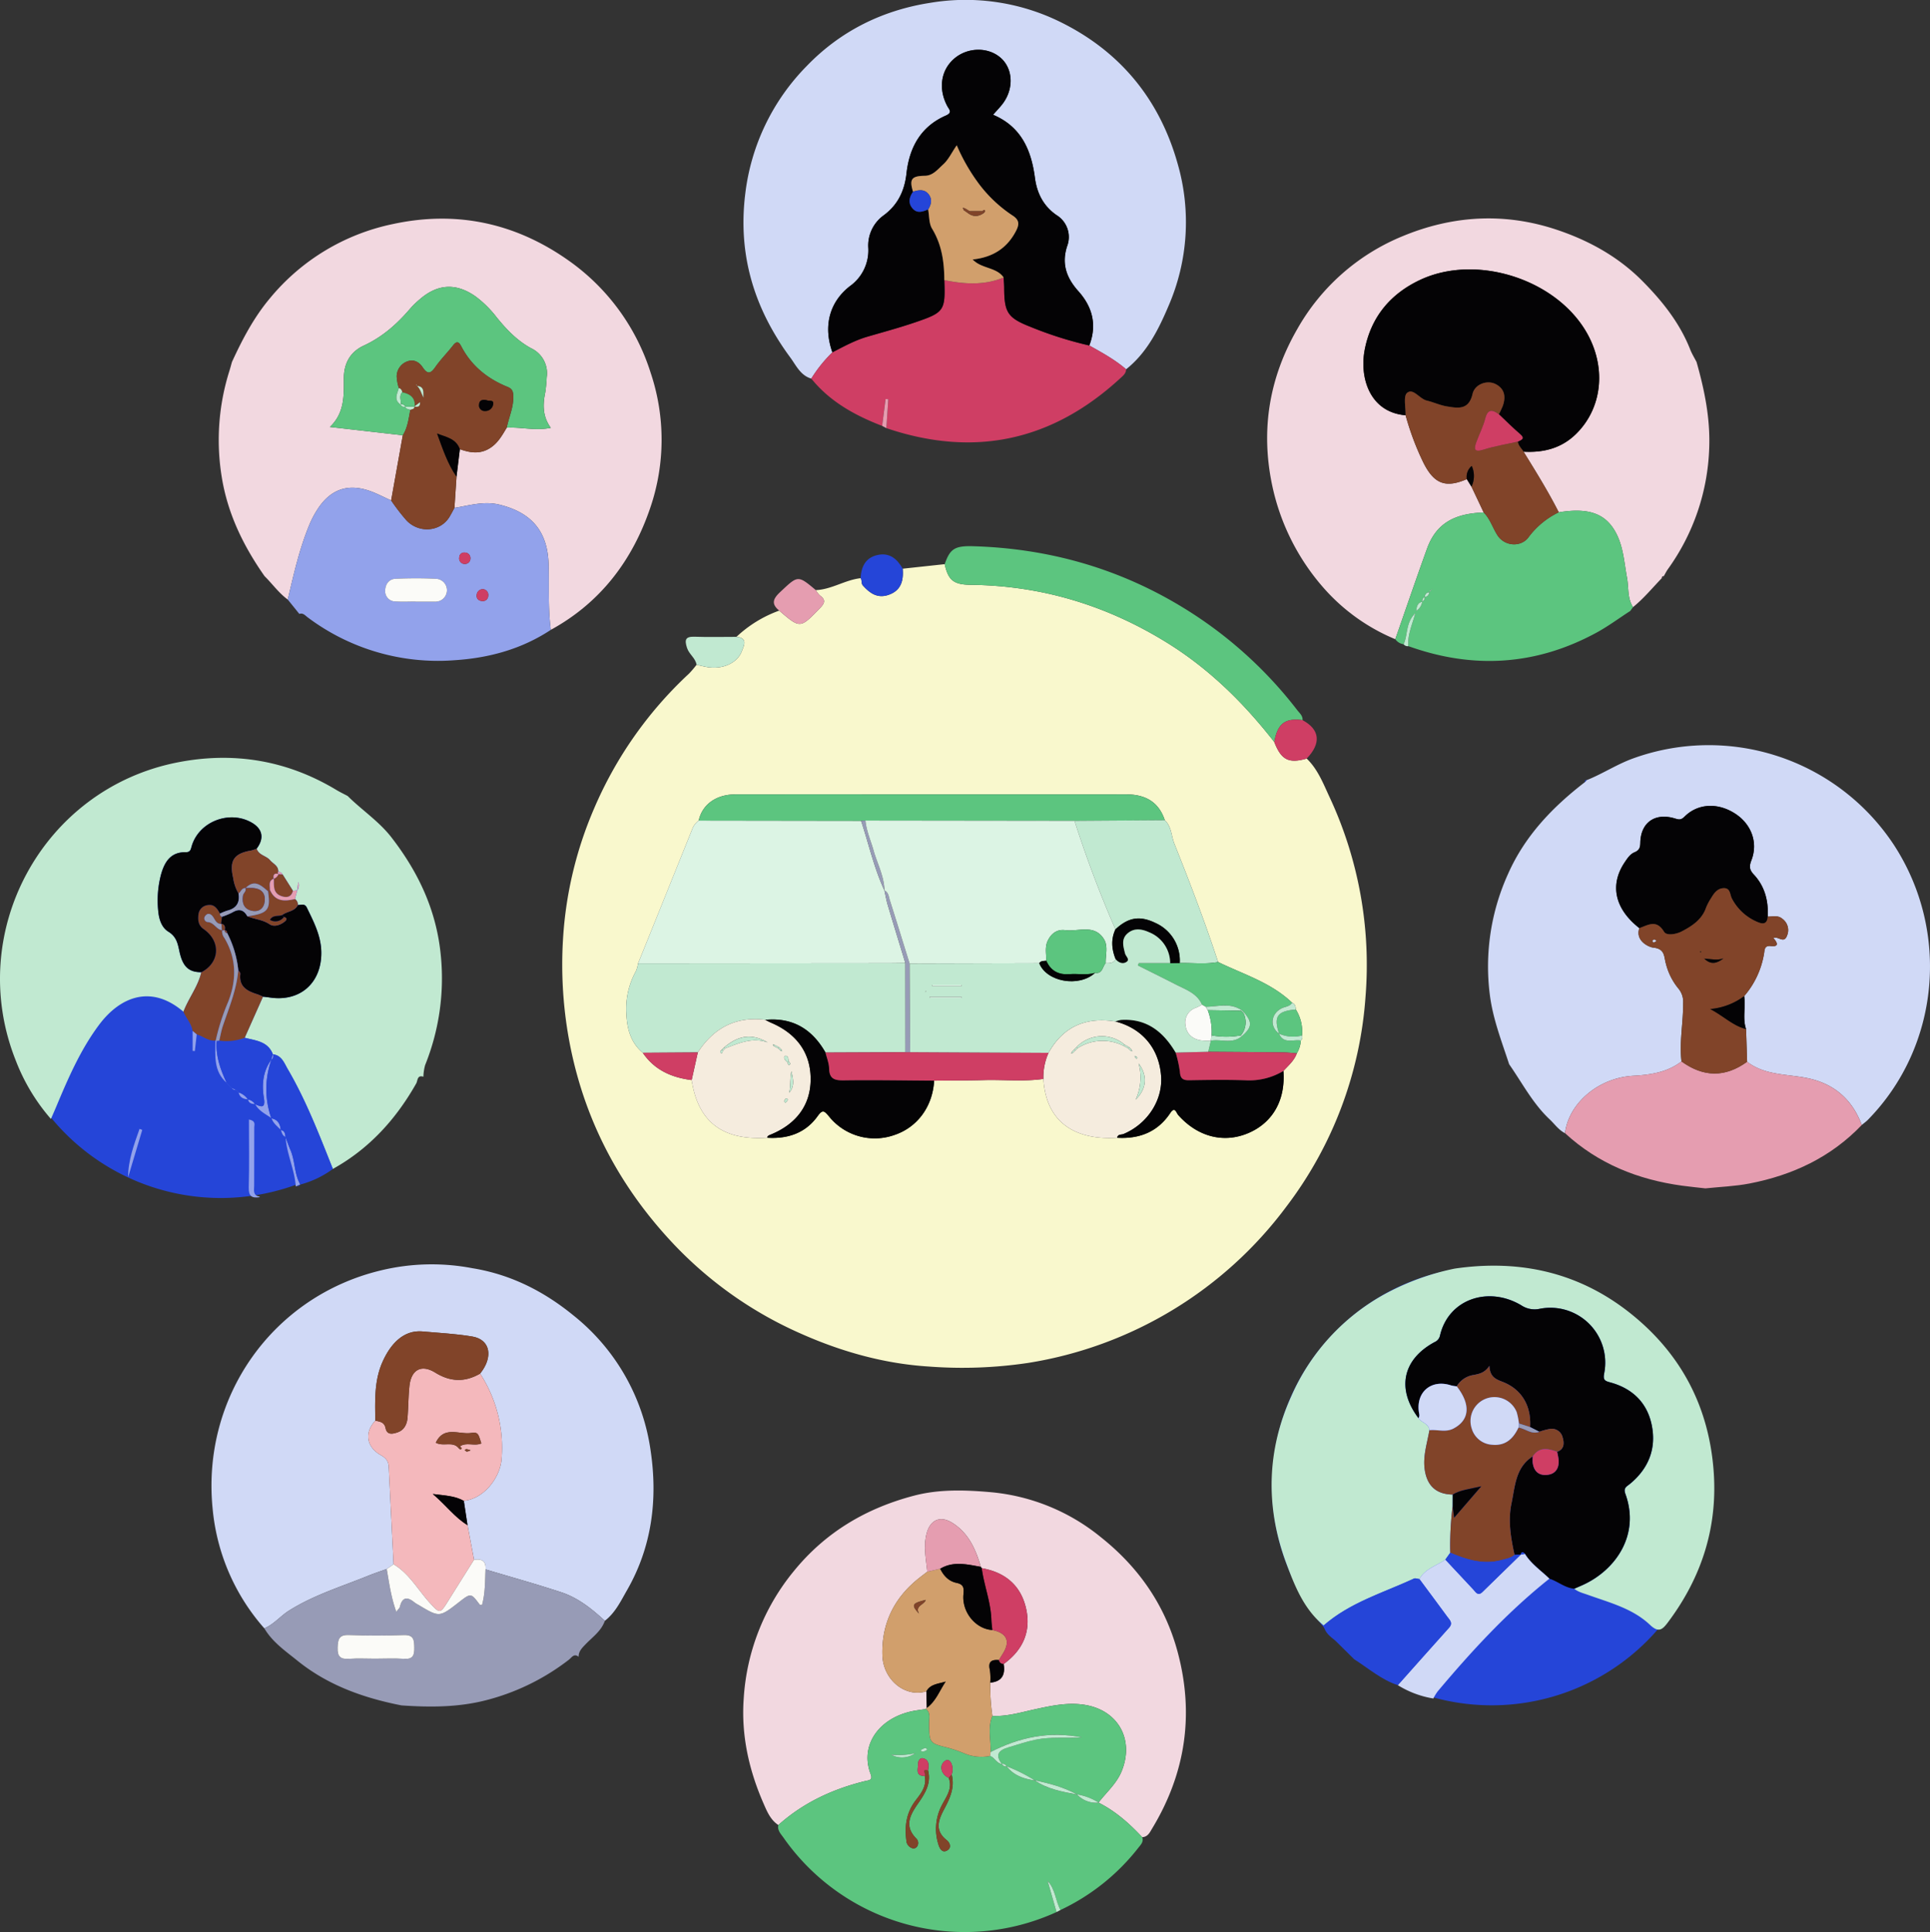 <svg id="Сгруппировать_41" data-name="Сгруппировать 41" xmlns="http://www.w3.org/2000/svg" xmlns:xlink="http://www.w3.org/1999/xlink" width="671.817" height="672.67" viewBox="0 0 671.817 672.67">
  <rect x="0" y="0" width="671.817" height="672.67" fill="#333333" stroke="none"/>
  <defs>
    <clipPath id="clip-path">
      <rect id="Прямоугольник_5" data-name="Прямоугольник 5" width="671.817" height="672.67" fill="none"/>
    </clipPath>
  </defs>
  <g id="Сгруппировать_9" data-name="Сгруппировать 9" clip-path="url(#clip-path)">
    <path id="Контур_397" data-name="Контур 397" d="M801.448,722.062a76.454,76.454,0,1,1-76.454-76.454,76.454,76.454,0,0,1,76.454,76.454" transform="translate(-205.742 -204.812)" fill="#2545d8"/>
    <path id="Контур_398" data-name="Контур 398" d="M153.534,463.375A76.454,76.454,0,1,1,77.08,386.921a76.454,76.454,0,0,1,76.453,76.454" transform="translate(-0.199 -122.746)" fill="#2545d8"/>
    <path id="Контур_399" data-name="Контур 399" d="M198.823,646.076c13.164,2.175,24.6,7.943,34.9,16.336A73.214,73.214,0,0,1,260.7,709.7c2.47,16.738.478,33.248-8.186,48.365-2.21,3.858-4.125,7.923-7.767,10.742-4.5-4.152-9.3-8-15.161-9.93-8.717-2.874-17.572-5.33-26.368-7.963.255-3.021-1.4-3.761-4.009-3.352L196.946,735.5q-.644-4.224-1.288-8.446c7.635-.916,12.757-8.776,13.134-14.588a47.346,47.346,0,0,0-7.464-29.734c4.624-5.734,3.617-11.817-2.7-12.893-5.663-.965-11.519-1.245-17.255-1.771-6.828-.625-11.292,4.469-14.025,10.611-2.917,6.555-2.59,13.516-2.511,20.443-3.826,4.111-3.15,9.151,1.939,12.014,1.8,1.012,2.646,2.109,2.741,4.016q.844,16.983,1.693,33.967l-2.386,1.65c-2.168.789-4.362,1.511-6.5,2.377-9.309,3.774-18.977,6.715-27.567,12.147-2.978,1.882-5.227,4.75-8.545,6.139A72.994,72.994,0,0,1,108.221,729.8c-3.907-38.926,20.867-73.978,58.616-83a75.149,75.149,0,0,1,31.985-.717" transform="translate(-34.204 -204.522)" fill="#d0d9f6"/>
    <path id="Контур_400" data-name="Контур 400" d="M121.005,399.7c4.983,4.958,10.924,8.806,15.32,14.506,9.509,12.328,15.745,25.715,17.161,41.472a80.911,80.911,0,0,1-5.517,37.766,17.48,17.48,0,0,0-.593,4.013c-2.194-.731-1.95,1.377-2.478,2.31-7.065,12.488-16.375,22.758-29.03,29.787-4.732-11.817-9.267-23.731-15.719-34.758-1.221-2.088-2.094-4.83-5.2-5.149h.034c-1.729-4.548-6-4.772-9.817-5.767l6.373-14.3c.8.1,1.6.172,2.394.292,10.466,1.572,17.97-5.009,17.91-15.613-.032-5.78-2.607-10.679-5.03-15.671-.785-1.617-2.021-.872-3.133-.938a2.428,2.428,0,0,0-1.013-2.065q.406-1.5.809-2.993a3.066,3.066,0,0,0,.356-2.936c-.137,1.021-.264,1.965-.391,2.908l-1.46.188-3.621-5.73a1.559,1.559,0,0,0-1.521-.918c.129-2.1-1.792-2.773-2.854-4.035-1.331-1.583-3.94-1.7-4.654-4.016,2.705-3.566,2.1-6.862-1.665-9.046-7.715-4.475-18.3-.458-20.9,8.014-.382,1.246-.412,2.294-2.145,2.263-5.194-.092-7.331,3.351-8.56,7.708A35.315,35.315,0,0,0,55.051,439.5c.234,2.909,1.089,5.945,3.587,7.475,2.83,1.734,3.251,4.208,3.845,6.961,1.131,5.243,3.282,7.145,7.6,7.128-1.145,5.009-4.446,9.044-6.225,13.767-11.269-9.639-22.113-5.194-29.417,4.609-6.478,8.694-10.738,18.577-14.892,28.5-.513,1.228-1.056,2.442-1.825,4.215A68.155,68.155,0,0,1,5.486,491.8c-17.729-44.542,9.228-94.485,56.21-103.763,19.545-3.86,38.152-.809,55.373,9.559,1.274.767,2.622,1.409,3.936,2.11" transform="translate(0 -122.589)" fill="#c1e9d1"/>
    <path id="Контур_401" data-name="Контур 401" d="M116.119,161.4c3.625-7.889,7.6-15.493,13.268-22.244a75.246,75.246,0,0,1,42.83-25.8c22.1-4.757,42.61-.361,61.121,12.743A75.586,75.586,0,0,1,261.9,165.255a73.224,73.224,0,0,1-.132,46.8c-6.2,18.351-17.321,33.112-34.661,42.6-1-7.583-.557-15.213-.77-22.823-.321-11.486-5.917-18-17.078-20.756-5.45-1.344-10.5.288-15.693,1.118l.723-10.843q.581-4.8,1.163-9.6c3.836,1.4,7.562,1.834,11.141-.823,2.37-1.759,3.725-4.232,5.177-6.664,4.956-.27,9.931,1.152,15.335.056-2.9-4.026-2.8-8.108-1.923-12.335a50.808,50.808,0,0,0,.5-5.269,9.578,9.578,0,0,0-5.408-10.093c-4.887-2.652-8.615-6.578-12.058-10.83a37.219,37.219,0,0,0-7.216-7.16c-6.715-4.769-13.119-4.512-19.349.811a31.064,31.064,0,0,0-3.516,3.4c-4.546,5.335-9.662,9.865-16.128,12.847-4.781,2.205-6.97,6.292-6.939,11.534.036,5.95.242,11.931-4.851,16.795l25.367,2.888q-2.028,11.345-4.056,22.69c-2.471-1.112-4.879-2.4-7.425-3.3q-11.244-3.97-17.941,5.992a33.978,33.978,0,0,0-3.22,6.09c-3.395,8.3-5.353,17.028-7.39,25.726-3.139-2.272-5.351-5.464-8.078-8.144-7.418-10.564-12.938-21.9-14.959-34.828a79.982,79.982,0,0,1,2.711-36.614c.321-1.034.6-2.083.894-3.125" transform="translate(-35.379 -35.37)" fill="#f2d8e0"/>
    <path id="Контур_402" data-name="Контур 402" d="M134.757,820.719c3.317-1.389,5.567-4.256,8.545-6.139,8.59-5.432,18.258-8.373,27.567-12.147,2.136-.866,4.331-1.588,6.5-2.376.845,4.859,1.485,9.769,3.331,14.9.657-.881,1.14-1.257,1.251-1.722.834-3.475,2.611-3.585,5.092-1.533a10.985,10.985,0,0,0,1.386.858c7.278,4.363,7.278,4.362,14.031-.9,4.222-3.287,4.218-3.283,7.242.739.117.156.474.13.83.216,1.138-4.071,1.049-8.257,1.232-12.415,8.8,2.633,17.651,5.089,26.368,7.963,5.861,1.933,10.657,5.778,15.161,9.931-1.23,3.55-4.288,5.64-6.724,8.186-1.247,1.3-2.415,2.432-2.409,4.335-1.622-1.3-2.41.27-3.389,1.026a79.169,79.169,0,0,1-28.324,13.969c-9.841,2.622-19.867,2.629-29.931,1.935-13.194-2.586-25.625-7-36.226-15.561-4.185-3.379-8.706-6.471-11.53-11.266m38.494,10.555c3.393,0,6.8-.182,10.177.053,3.105.217,3.6-1.284,3.543-3.893-.052-2.558-.1-4.486-3.589-4.373-6.373.207-12.766.249-19.134-.017-3.572-.149-3.875,1.576-3.977,4.43-.112,3.133,1.051,4.071,4.026,3.85s5.969-.048,8.955-.05" transform="translate(-42.75 -253.809)" fill="#979bb6"/>
    <path id="Контур_403" data-name="Контур 403" d="M93.534,498.621c1.779-4.723,5.08-8.757,6.223-13.767,6.473-3.374,6.855-10.815.765-15.017-1.833-1.265-2.017-3.1-1.781-5.08a3.651,3.651,0,0,1,3.182-3.272c2.316-.459,3.395,1.226,4.334,2.959a.962.962,0,0,0,.694,1.1q-.157,1.258-.315,2.513c-1.88-.016-2.142-1.776-3.078-2.822-.735-.821-1.654-1.006-2.388-.043a1.292,1.292,0,0,0,.738,2.192c2.28.1,3.042,2.6,5.1,2.87a3.711,3.711,0,0,0,.764,2.666c4.269,7.181,4.308,14.571,1.328,22.218a76.666,76.666,0,0,0-4.342,13.488l-.116.024c-2.483.238-4.295-1.546-6.491-2.153l-1.424-1.183c-.4-2.55-2.233-4.413-3.2-6.693" transform="translate(-29.673 -146.377)" fill="#814429"/>
    <path id="Контур_404" data-name="Контур 404" d="M130.594,597.675s0,.22,0,.217c-2.625.41-3.863-.282-3.776-3.361.221-7.82.074-15.65.074-23.69,2.509.508,1.84,1.861,1.845,2.726.035,6.769-.056,13.539-.033,20.309.005,1.5-.569,3.449,1.888,3.8" transform="translate(-40.231 -181.093)" fill="#92a2eb"/>
    <path id="Контур_405" data-name="Контур 405" d="M135.733,560.656c-2.073-1.438-4.445-2.528-5.7-4.912l-.051.051c2.233.96,3.729,1.568,3.1-2.207-.769-4.643-.341-9.34,2.658-13.375a30.717,30.717,0,0,0-.059,20.5Z" transform="translate(-41.234 -171.376)" fill="#92a2eb"/>
    <path id="Контур_406" data-name="Контур 406" d="M70.239,575.993l-4.924,16.478c0-6,2.071-11.4,3.976-16.838l.948.36" transform="translate(-20.72 -182.613)" fill="#92a2eb"/>
    <path id="Контур_407" data-name="Контур 407" d="M149.552,596.8a.459.459,0,0,1-.438.121c-.4-5.887-3.188-11.281-3.527-17.18l-.048.029c.576,1.508,1.1,3.038,1.738,4.517,1.676,3.861,1.284,8.308,3.438,12.027l-.052,0-1.11.487" transform="translate(-46.171 -183.917)" fill="#92a2eb"/>
    <path id="Контур_408" data-name="Контур 408" d="M113.772,545.334c-4.688-4.006-4.007-9.464-3.986-14.744l.115-.024.325.185c-.382,5.248,1.356,9.985,3.513,14.623Z" transform="translate(-34.814 -168.316)" fill="#92a2eb"/>
    <path id="Контур_409" data-name="Контур 409" d="M98.215,525.715q.715.592,1.424,1.183-.336,2.9-.662,5.8l-.763-.069Z" transform="translate(-31.158 -166.777)" fill="#92a2eb"/>
    <path id="Контур_410" data-name="Контур 410" d="M141.652,574.243c-1.25-1.234-2.7-2.31-3.269-4.088l-.051.057c2.264.417,3.1,1.979,3.281,4.075Z" transform="translate(-43.884 -180.876)" fill="#92a2eb"/>
    <path id="Контур_411" data-name="Контур 411" d="M124.909,559.433c-1.627-.091-2.9-.655-3.268-2.437l-.043.035a5.819,5.819,0,0,1,3.27,2.455Z" transform="translate(-38.576 -176.701)" fill="#92a2eb"/>
    <path id="Контур_412" data-name="Контур 412" d="M128.89,562.2c-1.167-.024-2.2-.249-2.461-1.635l-.042.053a3.459,3.459,0,0,1,2.454,1.633Z" transform="translate(-40.095 -177.833)" fill="#92a2eb"/>
    <path id="Контур_413" data-name="Контур 413" d="M144.825,578.6c-1.116-.439-1.349-1.47-1.648-2.457l-.038.044c1.4.245,1.556,1.317,1.639,2.442Z" transform="translate(-45.409 -182.775)" fill="#92a2eb"/>
    <path id="Контур_414" data-name="Контур 414" d="M119.676,555.4a1.6,1.6,0,0,1-1.631-.8l-.045.036,1.642.8Z" transform="translate(-37.434 -175.943)" fill="#92a2eb"/>
    <path id="Контур_415" data-name="Контур 415" d="M121.262,556.607q-.412-.416-.823-.834l-.034.046.815.824Z" transform="translate(-38.197 -176.313)" fill="#92a2eb"/>
    <path id="Контур_416" data-name="Контур 416" d="M117.665,554.228l-.818-.819-.042.031.815.824Z" transform="translate(-37.055 -175.563)" fill="#92a2eb"/>
    <path id="Контур_417" data-name="Контур 417" d="M116.465,553.025l-.836-.828-.032.04.824.819Z" transform="translate(-36.672 -175.179)" fill="#92a2eb"/>
    <path id="Контур_418" data-name="Контур 418" d="M765.986,491.025c-2.6-7.979-5.674-15.765-6.729-24.243a77.96,77.96,0,0,1,6.382-42.066c5.838-13.17,15.429-23.169,26.641-31.826l.745-.826-.042.074c5.407-2.162,10.3-5.383,15.784-7.432a77.216,77.216,0,0,1,91.227,30.087c19.6,30.231,15.811,70.154-9.092,95.563-.659.672-1.439,1.226-2.163,1.835-3.359-8.974-9.7-14.46-19.119-16.35-7.06-1.416-14.644-.916-20.8-5.668q-.18-5.686-.361-11.373c-1.281-3.763-.068-7.67-.662-11.473a30.115,30.115,0,0,0,6.947-14.986c.19-1.3.19-2.686,2.319-2.45,3.2.356,2.117-1.415.886-2.819,1.779-.706,3.673,2.159,4.781-.832a4.86,4.86,0,0,0-1.627-5.825c-1.512-1.317-3.355-.795-5.1-.758.278-5.526-1.041-10.607-4.866-14.68-1.583-1.686-1.6-2.911-.811-4.948,2.386-6.17-.014-12.619-5.739-16.287-5.992-3.84-12.922-3.534-17.56,1.112-1.286,1.289-2.08,1-3.464.584-6.811-2.028-11.763,1.455-11.914,8.45-.038,1.719-.361,2.683-2.016,3.362-1.531.629-2.477,2.089-3.393,3.446-5.341,7.91-3.49,16.267,5.07,22.961-1.505,4.47,3.34,6.628,4.841,6.779,4.195.42,3.689,3.21,4.39,5.556a22.176,22.176,0,0,0,4.32,8.642,7.146,7.146,0,0,1,1.69,5.174c.057,6.762-1.363,13.479-.571,20.257-4.949,3.817-10.837,4.669-16.777,5-11.932.66-22.45,9.38-23.772,19.986-2.22-1.132-3.608-3.193-5.362-4.841-5.872-5.523-9.542-12.675-14.087-19.181" transform="translate(-240.67 -120.527)" fill="#d0d9f6"/>
    <path id="Контур_419" data-name="Контур 419" d="M690.628,257.87a67.722,67.722,0,0,1-23.815-16.6,78.634,78.634,0,0,1-19.169-37.622c-3.867-19.083-.771-37.017,8.875-53.761a74.5,74.5,0,0,1,36.656-32.323c17.458-7.237,35.484-8.326,53.686-2.238,11.255,3.764,21.445,9.434,29.774,17.826,6.875,6.928,13.016,14.589,16.668,23.884.591,1.5,1.462,2.894,2.2,4.336,2.784,9.815,4.8,19.7,4.4,30.025a76.313,76.313,0,0,1-14.387,42.1c-.537.756-.944,1.6-1.411,2.409l-.69.768.046-.119c-3.32,3.425-6.342,7.145-10.084,10.15-2.009-3.143-1.448-6.828-2.088-10.25-.97-5.194-1.243-10.556-3.713-15.36-3.579-6.96-9.554-9.118-20.042-7.4-3.686-7.27-7.984-14.183-12.263-21.108,6.941.39,13.2-1.16,18.32-6.214,9.252-9.126,10.64-23.5,3.378-35.731-10.926-18.4-38.461-26.971-57.793-17.817-10.339,4.9-17.031,12.968-19.2,24.323-1.856,9.726,1.781,21.719,14.235,22.762a95.057,95.057,0,0,0,6.113,16.315c3.737,7.585,7.751,9.14,15.2,5.92l1.626,2.625,4.251,8.993c-10.581.33-16.662,4.107-19.735,12.615-3.78,10.463-7.369,20.994-11.041,31.5" transform="translate(-204.944 -35.331)" fill="#f2d8e0"/>
    <path id="Контур_420" data-name="Контур 420" d="M666.423,770.644c-6.915-5.708-10.069-13.742-13.046-21.753-7.284-19.6-6.77-39.268,1.844-58.2a74.869,74.869,0,0,1,32.8-35.6,87.93,87.93,0,0,1,24.01-8.688c22.836-3.333,43.669,1.372,61.748,16.031,17.023,13.8,26.514,31.787,28.335,53.683,1.654,19.881-3.964,37.625-15.9,53.5-1.921,2.554-3.228,3.636-6.222.8-5.982-5.674-13.971-7.7-21.524-10.409-1.659-.6-3.411-.98-4.811-2.15,1-.437,2-.86,2.991-1.311,11.446-5.207,19.979-17.483,14.8-31.733-.773-2.123.507-2.557,1.624-3.479,6.425-5.313,9.192-12.194,7.581-20.323-1.563-7.888-6.729-12.881-14.48-14.989-1.865-.507-2.532-.813-2.106-3.109A19.108,19.108,0,0,0,741.64,660.4a8.351,8.351,0,0,1-6.4-1.2c-11.406-6.826-25.348-2.246-28.317,10.5a3.2,3.2,0,0,1-1.9,2.3c-11.145,6.019-13.272,16.276-5.6,26.469,1.038,1.611,3.619,1.824,3.817,4.2-.781,4.523-2.3,8.948-1.64,13.654.8,5.714,4.038,8.657,9.745,8.746q-.005,1.969-.011,3.939a108.668,108.668,0,0,0-.836,16.306l-1.711,2.4c-3.063,2.19-7.056,3.148-9.027,6.79-.642-.07-1.406-.4-1.909-.171-10.724,4.955-22.279,8.322-31.421,16.319" transform="translate(-205.668 -204.74)" fill="#c1e9d1"/>
    <path id="Контур_421" data-name="Контур 421" d="M721.05,703.419c-7.672-10.195-5.545-20.452,5.6-26.471a3.193,3.193,0,0,0,1.9-2.3c2.969-12.743,16.911-17.323,28.317-10.5a8.352,8.352,0,0,0,6.4,1.2A19.109,19.109,0,0,1,785.7,687.861c-.427,2.3.24,2.6,2.106,3.109,7.751,2.108,12.916,7.1,14.479,14.989,1.611,8.129-1.156,15.01-7.581,20.323-1.116.922-2.4,1.356-1.624,3.479,5.184,14.25-3.35,26.525-14.8,31.733-.99.451-1.992.874-2.991,1.311-3.246-.279-5.687-2.545-8.656-3.5-2.9-2.81-6.341-5.1-8.519-8.632-.658-.757-1.194-.854-1.5.279l.07-.044-2.184.122c-1.3-5.941-2.324-11.918-1.052-17.986,1.252-5.973,1.378-12.5,7.4-16.329a14.755,14.755,0,0,0-.047,2.031c.333,3.066,2.055,4.769,5.151,4.409,2.926-.341,4.08-2.4,3.882-5.221a23.97,23.97,0,0,0-.517-2.791c2.556-.924,2.5-3.037,1.929-5.005a3.9,3.9,0,0,0-4.247-3,22.779,22.779,0,0,0-3.869,1.015l-3.207-1.628c.453-7.441-2.975-13.225-9.684-15.786-2.336-.892-4.356-1.755-4.486-5.534-1.719,2.528-3.579,2.788-5.462,3.182a8.184,8.184,0,0,0-5.916,3.95,12.913,12.913,0,0,1-1.989-.33c-6.717-2.194-12.089,2.125-11.222,9.088.1.808.438,1.572-.118,2.324" transform="translate(-227.301 -209.694)" fill="#040305"/>
    <path id="Контур_422" data-name="Контур 422" d="M797.886,566.221c1.323-10.607,11.84-19.327,23.772-19.986,5.939-.328,11.827-1.182,16.777-5,7.588,5.51,15.2,5.668,22.841.11,6.151,4.753,13.734,4.252,20.795,5.669,9.419,1.89,15.76,7.376,19.119,16.349-10.706,11.218-24.057,17.464-39.053,20.37-5.046.978-10.246,1.159-15.374,1.7-2.688-.307-5.386-.564-8.068-.929-15.391-2.1-29.249-7.635-40.809-18.29" transform="translate(-253.121 -171.702)" fill="#e59db0"/>
    <path id="Контур_423" data-name="Контур 423" d="M725.01,842.693a33.68,33.68,0,0,1-12.371-4.644q8.913-10.006,17.839-20c1.483-1.65.184-2.726-.656-3.873-3.2-4.37-6.436-8.709-9.66-13.059,1.972-3.642,5.964-4.6,9.028-6.79q4.859,5.2,9.718,10.4c.888.949,1.617,2.429,3.219.857q6.649-6.524,13.336-13.007l-.07.044,1.5-.278c2.177,3.533,5.616,5.823,8.519,8.632-14.536,11.561-27.041,25.138-38.943,39.308a17.889,17.889,0,0,0-1.46,2.405" transform="translate(-226.077 -251.364)" fill="#d0d9f6"/>
    <path id="Контур_424" data-name="Контур 424" d="M847.247,294.539l.69-.767c-.473.038-.764.238-.69.767" transform="translate(-268.776 -93.196)" fill="#040305"/>
    <path id="Контур_425" data-name="Контур 425" d="M545.786,355.355c3.822,3.676,5.7,8.55,7.854,13.188a138.2,138.2,0,0,1,12.616,69.814,136.306,136.306,0,0,1-27.49,72.912,139.315,139.315,0,0,1-89.982,54.495,154.692,154.692,0,0,1-34.553,1.25c-15.374-.962-30.19-5.1-44.336-11.371a136.641,136.641,0,0,1-44.121-30.887c-20.388-21.463-33.108-46.723-37.543-76.212a146.175,146.175,0,0,1-1.252-31.281,134.855,134.855,0,0,1,10.74-44.477,138.038,138.038,0,0,1,33.054-47A34.872,34.872,0,0,0,333.4,322.7c1.176.262,2.346.559,3.529.779,5.309.984,10.624-1.271,12.214-5.467.731-1.932,2.239-4.65-1.848-5.033a42.891,42.891,0,0,1,14.879-9.132c7.331,6.3,7.283,6.251,14.139-.81,1.624-1.673,2.238-2.889.039-4.458a8.114,8.114,0,0,1-1.439-1.869c5.507-.223,10.187-3.552,15.593-4.152.592.748.068,1.746.834,2.594,2.432,2.7,5.073,4.518,8.877,3.216,4.424-1.514,5.27-5.007,4.943-9.117l14.615-1.579c1.231,5.617,3.131,7.131,9.041,7.193,24.728.261,47.473,7.2,68.443,20.21,14.662,9.1,26.7,21,37.247,34.526,2.433,6.239,5.027,7.562,11.278,5.752M542,442.715c-.067-.976-.188-1.922-1.277-2.341-7.321-7.039-16.948-9.89-25.776-14.191-4.562-13.921-9.789-27.6-15.228-41.194-1.089-2.722-.958-5.974-3.315-8.177-2.026-6.044-6.367-8.981-13.435-8.985q-43.73-.021-87.461-.006-24.317,0-48.635.014c-6.678.015-11.493,3.526-12.718,9.105a6.35,6.35,0,0,0-2.194,2.834q-9.427,23.462-18.913,46.9a11.1,11.1,0,0,1-.752,2.705,27,27,0,0,0-3.309,15.09c.235,5.051,1.544,9.839,5.693,13.31,4.082,6.02,10.065,8.637,17.025,9.505,2.476,16.323,12.734,20.96,26.286,20.093,7.1.436,13.265-1.556,17.533-7.5,1.663-2.315,2.266-2.035,3.927,0a20.433,20.433,0,0,0,22.862,6.518c8-2.69,13.293-9.944,13.79-18.9,5.807-.059,11.616-.042,17.42-.2,6.867-.186,13.754.574,20.6-.412,1.041,16.535,12.755,21.319,25.7,20.5,7.7.444,14.071-2,18.466-8.6,1.638-2.46,2.1-.086,2.769.668,6.673,7.54,15.7,9.934,24.26,6.361,8.618-3.6,13.136-11.532,12.36-21.7,1.747-1.9,3.765-3.593,4.676-6.13a9.74,9.74,0,0,0,1.391-4.458,1.572,1.572,0,0,0,.408-1.764A14.336,14.336,0,0,0,542,442.715" transform="translate(-90.938 -91.261)" fill="#f9f8cd"/>
    <path id="Контур_426" data-name="Контур 426" d="M402.652,131.806c-3.78-1.081-5.334-4.669-7.31-7.343-12.494-16.9-18.3-35.613-15.684-56.933a76.136,76.136,0,0,1,21.5-44.642c11.588-12,26.086-19.254,42.729-21.878a74.566,74.566,0,0,1,44.5,6.182C509.74,17.386,523.811,34.246,530.2,57.079a73.252,73.252,0,0,1-3.189,49.41c-3.474,8.186-7.5,16.3-14.776,22.079-3.89-3.348-8.369-5.787-12.811-8.282,2.729-7.1,1.153-13.379-3.793-18.9-4.1-4.579-5.948-9.489-3.913-15.7A8.942,8.942,0,0,0,488.042,74.9c-4.6-3.165-6.843-7.678-7.542-13-1.27-9.662-4.772-17.814-14.559-21.943,1.415-1.644,2.683-2.882,3.673-4.311,3.642-5.256,3.113-11.96-1.132-15.6-4.529-3.879-11.833-3.582-16.425.669-4.334,4.012-5.175,10.254-2.122,16.115.664,1.275,2,2.325-.436,3.393-8.754,3.831-12.708,11.1-13.717,20.185-.667,6-3,10.924-7.934,14.559a12.959,12.959,0,0,0-5.36,11.314,15.291,15.291,0,0,1-6.377,13.325c-7.334,5.7-9.284,14.185-6.116,23.064a48.3,48.3,0,0,0-7.342,9.135" transform="translate(-120.247 0)" fill="#d0d9f6"/>
    <path id="Контур_427" data-name="Контур 427" d="M391.14,876.5c-2.747-1.8-3.942-4.727-5.162-7.518-5.078-11.612-7.8-23.755-6.9-36.457a77.206,77.206,0,0,1,17.372-44.336c11.071-13.652,25.268-22,41.978-26.379,8.775-2.3,17.875-1.975,26.758-1.186a70.573,70.573,0,0,1,38.23,15.668c13.179,10.484,22.341,23.666,26.71,39.924,5.825,21.674,2.785,42.209-8.835,61.433-.82,1.356-1.509,2.994-3.5,3.076-4.464-4.77-9.3-9.074-15.2-12.023l.01-.039c2.776-3.623,6.333-6.617,8.1-11.047,4.443-11.151-1.512-21.378-13.379-23.032-5.668-.79-11.061.359-16.495,1.533-5.016,1.083-9.959,2.622-15.18,2.4a70.353,70.353,0,0,1-.736-11.6c4.057-.357,5.287-2.747,4.658-6.475,6.578-4.762,9.581-11.169,7.842-19.15-1.779-8.164-7.269-12.79-15.471-14.219a2.859,2.859,0,0,1-.319-.47c-1.764-6.122-4.275-11.786-9.957-15.333-4.213-2.63-7.688-.979-8.913,3.746-1.17,4.513-.2,8.875.238,13.3-.965.74-1.941,1.468-2.894,2.223-8.661,6.861-13.067,15.836-12.736,26.865.251,8.383,7.786,14.822,15.32,12.539q.072,2.888.143,5.776a.338.338,0,0,0-.258.375q-1.6.237-3.2.476c-12.637,1.891-20.088,11.719-16.1,22.173.844,2.214-.6,2.132-1.906,2.452C410.1,863.952,399.844,868.7,391.14,876.5" transform="translate(-120.204 -241.112)" fill="#f2d8e0"/>
    <path id="Контур_428" data-name="Контур 428" d="M508.24,904.042c5.9,2.949,10.735,7.254,15.2,12.023.589,1.57-.446,2.576-1.286,3.627A74.742,74.742,0,0,1,495,941.412c-1.8-3.219-1.7-7.193-4.482-10.078l3.1,10.8a76.944,76.944,0,0,1-95.049-25.914c-.912-1.3-2.186-2.518-1.785-4.382,8.7-7.8,18.956-12.546,30.213-15.3,1.306-.32,2.749-.238,1.906-2.451-3.986-10.454,3.464-20.282,16.1-22.173l3.2-.475c1.678,1.351,1.046,3.241,1.062,4.923.069,7,.046,6.953,6.746,8.615a53.9,53.9,0,0,1,5.728,2.009,15.4,15.4,0,0,0,8.756.8c1.62.577,2.238,2.62,4.119,2.814l-.053-.04a1.558,1.558,0,0,0,1.695.85l-.051-.038c2.5,3.214,6.014,4.422,9.867,4.944l-.065-.037c4.443,3.1,9.626,3.983,14.783,4.942l-.068-.038a9,9,0,0,0,7.509,2.863M456.076,895.4c1.465,3.707-.843,6.567-2.341,9.486a17.764,17.764,0,0,0-1.22,13.73c.367,1.219,1.26,3.223,3.174,1.99,1.5-.966.761-2.686-.285-3.5-4.313-3.376-2.885-7.054-.864-10.849,2-3.753,3.746-7.562,2.583-12a5.431,5.431,0,0,0,.014-3.593c-.521-1.307-1.455-2.089-2.758-.795-1.636,1.625-.74,4.452,1.7,5.532m-8.334-.634c.766,3.506-1.283,6.051-3.163,8.5-3.212,4.193-3.892,8.886-3.242,13.894a2.959,2.959,0,0,0,2.107,2.756,1.494,1.494,0,0,0,1.73-.755,2.148,2.148,0,0,0-.4-2.651c-4.365-4.441-2.013-8.363.759-12.344,2.361-3.393,4.517-6.886,3.369-11.34.3-1.8.458-3.69-1.79-4.23-.973-.234-1.715.9-1.677,1.89.066,1.744-1.139,4.316,2.31,4.275m-3.31-7.91a27.144,27.144,0,0,1-8.355.506,7.968,7.968,0,0,0,8.355-.506m2-1.191c.046.188.093.376.14.564.363-.018.813.088,1.071-.087.342-.231,1.6-.372.462-1.094-.3-.193-1.1.391-1.672.617" transform="translate(-125.853 -276.453)" fill="#5cc57f"/>
    <path id="Контур_429" data-name="Контур 429" d="M150.737,292.629l-4.021-4.99c2.037-8.7,4-17.425,7.39-25.727a33.908,33.908,0,0,1,3.22-6.09q6.711-9.962,17.941-5.993c2.546.9,4.953,2.19,7.424,3.3a69.408,69.408,0,0,0,5.469,7.08c4.456,4.5,11.749,3.738,14.823-1.327.623-1.028,1.17-2.1,1.751-3.158,5.193-.831,10.241-2.463,15.693-1.119,11.16,2.752,16.757,9.27,17.078,20.755.212,7.61-.225,15.24.77,22.823-10.123,6.686-21.441,9.779-33.376,10.561a75.5,75.5,0,0,1-51.3-14.952c-.83-.614-1.568-1.613-2.858-1.164m40.447-4.292v.044c2.316,0,4.633.012,6.948,0a3.994,3.994,0,0,0,.393-7.969c-4.753-.251-9.535-.226-14.294-.023-2.38.1-3.6,1.992-3.621,4.227a3.548,3.548,0,0,0,3.63,3.685c2.3.171,4.628.039,6.944.039m23.438-4.321a2.143,2.143,0,0,0-2.145,2.011c-.162,1.305.645,2.011,1.876,2.131a1.885,1.885,0,0,0,2.136-1.922,1.977,1.977,0,0,0-1.867-2.22m-6.33-8.787a1.877,1.877,0,0,0,1.994-1.9,1.922,1.922,0,0,0-2.018-2.055,1.667,1.667,0,0,0-1.858,1.688,1.892,1.892,0,0,0,1.882,2.27" transform="translate(-46.544 -78.897)" fill="#92a2eb"/>
    <path id="Контур_430" data-name="Контур 430" d="M510.394,165.176c4.443,2.493,8.922,4.932,12.813,8.281-.012,1.393-1.01,2.192-1.9,3.011-23.731,21.932-50.9,27.848-81.559,17.475q.338-5.032.675-10.063l-.944-.089-1.192,9.379c-9.451-3.653-18.161-8.416-24.668-16.476a48.4,48.4,0,0,1,7.342-9.135c3.958-2.032,7.855-4.189,12.166-5.444,5.575-1.623,11.19-3.137,16.68-5.011,10.175-3.473,10.49-4.073,10.12-14.693,6.961,1.422,13.877,1.891,20.649-.912.064,1.215.178,2.429.184,3.645.048,8.525,1.185,10.411,9.161,13.54a131.694,131.694,0,0,0,20.468,6.493" transform="translate(-131.217 -44.889)" fill="#cf3e64"/>
    <path id="Контур_431" data-name="Контур 431" d="M794.1,293.989l-.933,1.316c-3.981,2.573-7.811,5.428-11.969,7.674-21.035,11.364-42.845,12.65-65.28,4.587-.352-3.809,1.269-7.258,2.439-11.508-3.485,3.395-2.558,7.565-4.1,10.854a4.287,4.287,0,0,1-2.9-1.759c3.671-10.5,7.26-21.033,11.04-31.5,3.074-8.507,9.154-12.285,19.736-12.615,2.237,2.252,3.116,5.323,4.777,7.924,2.49,3.9,8.241,4.277,10.852.658a28.435,28.435,0,0,1,10.5-8.649c10.489-1.716,16.463.442,20.042,7.4,2.47,4.8,2.743,10.166,3.713,15.36.64,3.423.078,7.108,2.088,10.25m-70.041-5.975a.8.8,0,0,0-.825.811c-1.052.029-1.516.65-1.634,1.621a1.482,1.482,0,0,0-.8,1.658c-1.6.33-1.962,1.417-2.155,3.18a4.415,4.415,0,0,0,2.095-3.229,1.462,1.462,0,0,0,.81-1.655c1.075,0,1.522-.648,1.645-1.619l.815-.818a1.128,1.128,0,0,0,.285-.14c.042-.036.025-.139.034-.212l-.264.4" transform="translate(-225.669 -82.614)" fill="#5cc57f"/>
    <path id="Контур_432" data-name="Контур 432" d="M596.362,346.693c-10.542-13.529-22.584-25.427-37.246-34.526-20.97-13.013-43.716-19.95-68.444-20.21-5.909-.063-7.81-1.576-9.041-7.194,1.837-5.28,3.443-6.432,9.867-6.245,26.047.757,50.361,7.565,72.7,21.116a146.2,146.2,0,0,1,40.147,35.942c.81,1.048,1.965,1.948,1.86,3.494-6.067-.844-8.747,1.232-9.842,7.621" transform="translate(-152.792 -88.351)" fill="#5cc57f"/>
    <path id="Контур_433" data-name="Контур 433" d="M678.893,826.5c-1.659-1.346-3.686-2.771-4.051-5.271,9.142-8,20.7-11.363,31.42-16.319.5-.232,1.267.1,1.909.171,3.223,4.351,6.462,8.69,9.66,13.059.84,1.148,2.14,2.224.657,3.874q-8.955,9.965-17.839,20c-5.732-1.884-10.24-5.885-15.2-9.035" transform="translate(-214.086 -255.322)" fill="#2545d8"/>
    <path id="Контур_434" data-name="Контур 434" d="M409.14,299.126a8.084,8.084,0,0,0,1.439,1.869c2.2,1.568,1.586,2.786-.038,4.458-6.856,7.061-6.808,7.108-14.139.81-2.715-2.222-2.313-3.971.219-6.355,6.315-5.948,6.183-6.087,12.519-.782" transform="translate(-125.162 -93.678)" fill="#e59db0"/>
    <path id="Контур_435" data-name="Контур 435" d="M367.272,324.715c4.086.384,2.579,3.1,1.847,5.033-1.589,4.2-6.9,6.451-12.213,5.466-1.184-.219-2.353-.516-3.529-.778-.37-2.366-2.608-3.63-3.33-5.9-.9-2.816-.561-3.972,2.665-3.861,4.848.167,9.707.042,14.561.04" transform="translate(-110.912 -102.997)" fill="#c1e9d1"/>
    <path id="Контур_436" data-name="Контур 436" d="M453.416,287.678c.327,4.11-.52,7.6-4.943,9.116-3.8,1.3-6.445-.521-8.877-3.216-.766-.849-.242-1.846-.834-2.6.2-3.963,1.685-7.12,5.865-8.061s6.851,1.332,8.789,4.755" transform="translate(-139.193 -89.687)" fill="#2545d8"/>
    <path id="Контур_437" data-name="Контур 437" d="M649.671,374.754c1.1-6.389,3.775-8.465,9.842-7.621,6.049,3.252,6.565,8.061,1.436,13.373-6.251,1.81-8.845.487-11.278-5.752" transform="translate(-206.101 -116.412)" fill="#cf3e64"/>
    <path id="Контур_438" data-name="Контур 438" d="M537.209,969.967l-3.1-10.8c2.781,2.885,2.685,6.859,4.482,10.078l-1.378.722" transform="translate(-169.439 -304.285)" fill="#c1e9d1"/>
    <path id="Контур_439" data-name="Контур 439" d="M715.6,323.473c1.545-3.288.618-7.459,4.1-10.854-1.17,4.25-2.791,7.7-2.439,11.508a1.752,1.752,0,0,1-1.664-.654" transform="translate(-227.018 -99.175)" fill="#c1e9d1"/>
    <path id="Контур_440" data-name="Контур 440" d="M449.752,212.823l1.192-9.379.944.088-.674,10.063-1.462-.772" transform="translate(-142.679 -64.54)" fill="#e59db0"/>
    <path id="Контур_441" data-name="Контур 441" d="M808.656,397.7l-.745.825c.095-.413.084-.922.745-.825" transform="translate(-256.301 -126.162)" fill="#2545d8"/>
    <path id="Контур_442" data-name="Контур 442" d="M196.563,765.988q-.847-16.983-1.693-33.967c-.095-1.907-.943-3-2.741-4.017-5.089-2.862-5.764-7.9-1.939-12.014,1.566.351,3.158.446,3.585,2.613.513,2.6,2.681,1.967,4.237,1.429,2.265-.783,3.232-2.829,3.411-5.109.285-3.638.266-7.3.644-10.931.6-5.739,4.138-7.74,8.982-4.741,5.3,3.283,10.352,3.414,15.636.351a47.34,47.34,0,0,1,7.465,29.734c-.377,5.811-5.5,13.671-13.134,14.588-3.038-1.739-6.389-1.85-10.82-2.41,4.7,4.018,7.706,8.186,12.107,10.857q1.13,6.031,2.257,12.062-4.662,7.422-9.318,14.846c-2.485,3.972-2.723,3.78-5.948.277-4.2-4.559-7.2-10.263-12.73-13.567m22.58-40.53c.344.39.7.793,1.176.2a6.131,6.131,0,0,0-.672-.714c2.316-1.584,5.074.035,7.462-1.031-1.086-3.539-1.145-3.972-3.714-3.62-4.062.556-9.337-2.566-12.142,3.372,2.664,1.454,5.778-.582,7.891,1.794m4.221.854a7.751,7.751,0,0,0-1.376-.395c-.223-.017-.464.194-.7.3.261.19.516.52.788.536a4.183,4.183,0,0,0,1.284-.444" transform="translate(-59.56 -221.39)" fill="#f4b8bc"/>
    <path id="Контур_443" data-name="Контур 443" d="M227.8,693.571c-5.284,3.063-10.335,2.932-15.636-.351-4.844-3-8.385-1-8.982,4.741-.378,3.626-.358,7.293-.644,10.931-.179,2.28-1.146,4.326-3.41,5.109-1.556.539-3.724,1.176-4.237-1.429-.427-2.167-2.02-2.261-3.586-2.613-.079-6.927-.406-13.887,2.511-20.443,2.733-6.141,7.2-11.236,14.025-10.61,5.735.526,11.591.806,17.254,1.771,6.321,1.077,7.329,7.158,2.7,12.893" transform="translate(-60.672 -215.359)" fill="#814429"/>
    <path id="Контур_444" data-name="Контур 444" d="M199.551,796.869c5.532,3.3,8.531,9.008,12.73,13.568,3.225,3.5,3.464,3.694,5.948-.277q4.648-7.43,9.318-14.847c2.614-.409,4.265.331,4.011,3.352-.182,4.158-.094,8.345-1.231,12.415-.356-.086-.713-.061-.83-.217-3.025-4.021-3.02-4.025-7.242-.738-6.754,5.257-6.754,5.257-14.031.9a11.028,11.028,0,0,1-1.386-.858c-2.481-2.052-4.258-1.942-5.092,1.533-.111.464-.594.84-1.252,1.722-1.845-5.13-2.486-10.039-3.331-14.9l2.386-1.65" transform="translate(-62.548 -252.272)" fill="#fbfbf8"/>
    <path id="Контур_445" data-name="Контур 445" d="M232.733,772.651c-4.4-2.67-7.4-6.839-12.107-10.857,4.43.56,7.781.67,10.82,2.41q.644,4.223,1.288,8.446" transform="translate(-69.991 -241.671)" fill="#040305"/>
    <path id="Контур_446" data-name="Контур 446" d="M102.095,450.288c-.942-1.734-2.02-3.418-4.336-2.959a3.65,3.65,0,0,0-3.182,3.271c-.236,1.979-.052,3.816,1.782,5.08,6.089,4.2,5.708,11.645-.766,15.018-4.318.017-6.469-1.885-7.6-7.128-.593-2.752-1.015-5.227-3.845-6.96-2.5-1.531-3.351-4.567-3.586-7.475a35.287,35.287,0,0,1,1.015-12.512c1.228-4.357,3.365-7.8,8.558-7.708,1.734.031,1.764-1.017,2.146-2.263,2.6-8.472,13.185-12.49,20.9-8.014,3.764,2.184,4.372,5.48,1.669,9.044a12.634,12.634,0,0,1-1.9.642c-6.065,1.045-7.674,3.509-6.26,9.629a14.63,14.63,0,0,0,1.848,5.32c.531,3.184-.711,5.185-3.9,5.982a18.736,18.736,0,0,0-2.545,1.034" transform="translate(-25.509 -132.221)" fill="#040305"/>
    <path id="Контур_447" data-name="Контур 447" d="M112.725,468.019q.158-1.258.316-2.515a26.282,26.282,0,0,0,3.673-1.534c2.275-1.364,3.914-.875,5.149,1.381,2.522,1.039,5.309,1.141,7.729,2.768,1.551,1.043,3.667.328,5.243-.9.739-.578,1.079-1.286-.266-1.617l-.574-.689c1.7-1.351,4.372-1.2,5.452-3.511,1.112.067,2.349-.679,3.133.938,2.423,4.992,5,9.893,5.031,15.671.059,10.6-7.444,17.186-17.911,15.613-.795-.119-1.6-.195-2.394-.291a18.887,18.887,0,0,0-1.851-.8c-3.531-1.1-6.592-2.554-6.038-7.142.051-.421-.469-.911-.724-1.368a36.13,36.13,0,0,0-3.84-12.824c-.063-.548-.268-.974-.9-1.031l.034-.006c.194-1.04.126-1.942-1.156-2.211l-.109.072" transform="translate(-35.761 -146.337)" fill="#040305"/>
    <path id="Контур_448" data-name="Контур 448" d="M142.448,566.405c-.083-1.125-.243-2.2-1.639-2.442-.178-2.1-1.017-3.659-3.282-4.075a30.717,30.717,0,0,1,.059-20.5l-.051.08a1.573,1.573,0,0,0,.5-1.855c3.1.32,3.974,3.061,5.2,5.149,6.451,11.028,10.986,22.941,15.719,34.758a33.722,33.722,0,0,1-11.326,5.431c-2.153-3.72-1.761-8.167-3.437-12.028-.642-1.479-1.162-3.01-1.738-4.517" transform="translate(-43.079 -170.552)" fill="#2545d8"/>
    <path id="Контур_449" data-name="Контур 449" d="M114.766,545.75l-.824-.819c-2.158-4.637-3.9-9.376-3.511-14.624l.906-.152a17.878,17.878,0,0,0,8.851-.987c3.817,1,8.087,1.219,9.817,5.767q-.266.927-.531,1.853l.051-.079c-3,4.035-3.427,8.731-2.659,13.375.625,3.774-.871,3.167-3.1,2.207a3.459,3.459,0,0,0-2.454-1.633,5.816,5.816,0,0,0-3.269-2.455l-.815-.823-1.643-.806-.815-.824" transform="translate(-35.016 -167.873)" fill="#2545d8"/>
    <path id="Контур_450" data-name="Контур 450" d="M120.633,518.2a17.876,17.876,0,0,1-8.85.987c.413-1.7.7-3.447,1.26-5.1,2.153-6.4,4.828-12.652,5.348-19.5.255.457.776.948.725,1.368-.554,4.588,2.507,6.039,6.037,7.142a18.744,18.744,0,0,1,1.851.8q-3.185,7.152-6.372,14.3" transform="translate(-35.462 -156.901)" fill="#814429"/>
    <path id="Контур_451" data-name="Контур 451" d="M120.525,448.337a14.661,14.661,0,0,1-1.848-5.323c-1.413-6.12.195-8.584,6.261-9.629a12.6,12.6,0,0,0,1.9-.642c.711,2.316,3.32,2.435,4.651,4.019,1.062,1.262,2.983,1.93,2.855,4.034-.059.094-.185.2-.166.279a2.549,2.549,0,0,0,.248.5l.025-.02c-1.488-.376-1.938.285-1.664,1.667l.028-.039c-2,.758-1.294,2.459-1.355,3.891l-.678.5c-2.356-2.02-4.678-4.283-7.779-1.116l-.035.033c-1.373-.128-1.572,1.3-2.44,1.841" transform="translate(-37.497 -137.283)" fill="#814429"/>
    <path id="Контур_452" data-name="Контур 452" d="M143.692,459c-1.08,2.314-3.751,2.16-5.449,3.514-1.352.567-3.24-.158-4.258,1.673a3.651,3.651,0,0,0,4.83-.987c1.345.331,1.005,1.038.266,1.617-1.575,1.233-3.692,1.947-5.242.9-2.42-1.628-5.207-1.729-7.727-2.768,7.166-.993,8.164-2.2,7.179-8.718l.677-.5c1.773,4.145,5.1,4.069,8.713,3.2A2.428,2.428,0,0,1,143.692,459" transform="translate(-40.007 -143.943)" fill="#814429"/>
    <path id="Контур_453" data-name="Контур 453" d="M142.639,445.81l3.619,5.728c-.617,2.263-2.249,2.461-4.075,1.811-2.978-1.058-2.541-3.7-2.594-6.069l-.028.039a2.7,2.7,0,0,0,1.664-1.667l-.025.02,1.439.137" transform="translate(-44.274 -141.379)" fill="#814429"/>
    <path id="Контур_454" data-name="Контур 454" d="M138.939,448.037c.054,2.374-.383,5.011,2.594,6.069,1.825.649,3.457.452,4.075-1.811q.731-.091,1.461-.186l.035.027q-.4,1.5-.808,2.994c-3.616.867-6.94.944-8.713-3.2.063-1.433-.644-3.134,1.357-3.892" transform="translate(-43.624 -142.135)" fill="#e59db0"/>
    <path id="Контур_455" data-name="Контур 455" d="M151.51,452.65c.127-.943.253-1.886.391-2.908a3.062,3.062,0,0,1-.356,2.936l-.035-.028" transform="translate(-48.065 -142.676)" fill="#e59db0"/>
    <path id="Контур_456" data-name="Контур 456" d="M143.285,445.456l-1.439-.137a2.607,2.607,0,0,1-.248-.5c-.019-.073.107-.184.166-.279a1.561,1.561,0,0,1,1.521.918" transform="translate(-44.92 -141.025)" fill="#e59db0"/>
    <path id="Контур_457" data-name="Контур 457" d="M138.344,539.467q.265-.927.531-1.853l-.033,0a1.574,1.574,0,0,1-.5,1.855" transform="translate(-43.888 -170.552)" fill="#92a2eb"/>
    <path id="Контур_458" data-name="Контур 458" d="M193.563,197.951,168.2,195.063c5.093-4.864,4.887-10.845,4.851-16.795-.031-5.242,2.158-9.329,6.939-11.534,6.466-2.982,11.582-7.512,16.128-12.847a31.114,31.114,0,0,1,3.516-3.4c6.232-5.323,12.635-5.58,19.35-.811a37.219,37.219,0,0,1,7.216,7.16c3.442,4.252,7.17,8.178,12.058,10.83a9.579,9.579,0,0,1,5.408,10.093,50.633,50.633,0,0,1-.5,5.269c-.875,4.228-.98,8.309,1.923,12.335-5.4,1.1-10.379-.327-15.336-.055.713-3.57,2.33-6.94,2.286-10.686-.019-1.58-.143-2.769-1.964-3.5-7-2.826-12.619-7.328-16.157-14.143-.849-1.635-1.615-1.909-2.87-.293-2,2.573-4.336,4.9-6.192,7.562-1.667,2.4-2.728,2.474-4.381.02-1.166-1.731-2.956-2.868-5.277-2.056a5.572,5.572,0,0,0-3.751,5.332,15.633,15.633,0,0,0,.746,3.949c-.532,1.989-1.886,4.059.571,5.751a1.41,1.41,0,0,0,1.658.791c.289.862,1.129.806,1.779,1.066-.612,3.031-.918,6.153-2.638,8.855" transform="translate(-53.358 -46.408)" fill="#5cc57f"/>
    <path id="Контур_459" data-name="Контур 459" d="M203.464,206.925c1.719-2.7,2.024-5.824,2.637-8.855.528-.3,1.432-.141,1.409-1.133l.087.009c1.081.164,1.988.087,1.886-1.555l-1.884,1.434c.251-3.127-1.7-4.3-4.326-4.876a1.642,1.642,0,0,0-1.179-1.486,15.572,15.572,0,0,1-.746-3.949,5.572,5.572,0,0,1,3.75-5.332c2.321-.812,4.112.324,5.278,2.056,1.653,2.453,2.715,2.375,4.381-.02,1.855-2.665,4.194-4.989,6.192-7.562,1.255-1.616,2.021-1.342,2.87.293,3.537,6.815,9.159,11.317,16.157,14.143,1.821.735,1.944,1.925,1.963,3.5.045,3.746-1.572,7.116-2.285,10.686-1.45,2.432-2.805,4.9-5.176,6.664-3.58,2.657-7.3,2.227-11.141.824-1.337-3.752-4.839-4.219-7.936-5.463,1.928,5.3,3.652,10.5,6.773,15.058q-.361,5.422-.722,10.844c-.582,1.055-1.127,2.131-1.751,3.159-3.074,5.065-10.367,5.827-14.823,1.327a69.227,69.227,0,0,1-5.468-7.079q2.028-11.345,4.056-22.69m4.854-17.207c-.057-.182-.114-.364-.171-.546-.022.08-.087.19-.057.232a1.665,1.665,0,0,0,.294.266c1.207,1.143,1.574,2.746,2.266,4.169-.087-1.766.538-3.941-2.333-4.12m24.343,4.977c-1.32-.288-2.519-.085-2.648,1.47a1.976,1.976,0,0,0,2.124,2.316,2.742,2.742,0,0,0,2.806-2.362c.257-1.766-1.484-.957-2.282-1.424" transform="translate(-63.26 -55.381)" fill="#814429"/>
    <path id="Контур_460" data-name="Контур 460" d="M229.6,236.11c-3.121-4.558-4.845-9.757-6.773-15.058,3.1,1.243,6.6,1.71,7.936,5.463q-.581,4.8-1.163,9.6" transform="translate(-70.69 -70.126)" fill="#040305"/>
    <path id="Контур_461" data-name="Контур 461" d="M185.1,841.952c-2.986,0-5.985-.171-8.955.049s-4.138-.718-4.026-3.85c.1-2.853.4-4.579,3.977-4.43,6.369.266,12.761.223,19.134.017,3.486-.113,3.537,1.815,3.589,4.372.053,2.609-.438,4.11-3.543,3.894-3.377-.236-6.783-.053-10.177-.052" transform="translate(-54.601 -264.486)" fill="#fbfbf8"/>
    <path id="Контур_462" data-name="Контур 462" d="M151.417,604.5l1.11-.487a.868.868,0,0,1-1.11.487" transform="translate(-48.035 -191.616)" fill="#2545d8"/>
    <path id="Контур_463" data-name="Контур 463" d="M117.818,488.143c-.52,6.847-3.2,13.1-5.349,19.5-.556,1.655-.847,3.4-1.26,5.1l-.907.151-.326-.184a76.69,76.69,0,0,1,4.343-13.488c2.98-7.647,2.941-15.036-1.327-22.218a3.712,3.712,0,0,1-.764-2.665l-.048.05.938-.107-.034.006a1,1,0,0,0,.9,1.031,36.146,36.146,0,0,1,3.839,12.824" transform="translate(-34.889 -150.461)" fill="#979bb6"/>
    <path id="Контур_464" data-name="Контур 464" d="M128.858,453.223c.985,6.514-.014,7.725-7.179,8.718-1.236-2.257-2.875-2.745-5.151-1.381a26.329,26.329,0,0,1-3.673,1.533.96.96,0,0,1-.7-1.1,18.916,18.916,0,0,1,2.546-1.034c3.186-.8,4.428-2.8,3.9-5.981.868-.539,1.067-1.966,2.44-1.839.412,1.085-.709,1.645-.87,2.551-.47,2.627.346,4.7,3,5.305,2.459.556,4.265-.728,4.544-3.314.292-2.713-1.107-4.333-3.881-4.579-.914-.081-1.842,0-2.763,0,3.1-3.168,5.422-.9,7.779,1.116" transform="translate(-35.576 -142.927)" fill="#979bb6"/>
    <path id="Контур_465" data-name="Контур 465" d="M110.4,471.712c-2.062-.27-2.824-2.767-5.1-2.87a1.292,1.292,0,0,1-.738-2.192c.735-.963,1.654-.779,2.388.042.935,1.046,1.2,2.805,3.078,2.823l.111-.07q.11,1.158.216,2.317Z" transform="translate(-33.058 -147.833)" fill="#979bb6"/>
    <path id="Контур_466" data-name="Контур 466" d="M832.04,453.491c-8.56-6.692-10.411-15.051-5.069-22.961.916-1.357,1.861-2.817,3.393-3.445,1.655-.679,1.979-1.643,2.016-3.362.152-6.995,5.1-10.479,11.914-8.451,1.383.412,2.177.705,3.464-.583,4.638-4.646,11.568-4.951,17.56-1.112,5.725,3.668,8.125,10.117,5.739,16.287-.788,2.037-.772,3.262.811,4.948,3.825,4.073,5.144,9.154,4.866,14.678-.166,2.162-1.184,2.812-3.253,1.994a17.712,17.712,0,0,1-9.209-8.268c-.73-1.32-.467-3.6-2.7-3.635-2.339-.038-3.55,1.755-4.611,3.545a18.423,18.423,0,0,0-1.707,3.247c-1.448,4.177-4.873,6.381-8.446,8.257-1.906,1-5.291,1.609-6.173.134-2.646-4.423-5.547-2.33-8.6-1.274" transform="translate(-261.396 -130.363)" fill="#040305"/>
    <path id="Контур_467" data-name="Контур 467" d="M835.656,466.8c3.052-1.056,5.952-3.149,8.6,1.273.882,1.475,4.268.866,6.173-.134,3.574-1.876,7-4.079,8.446-8.257a18.419,18.419,0,0,1,1.707-3.247c1.061-1.79,2.272-3.583,4.611-3.545,2.229.036,1.966,2.314,2.7,3.635A17.7,17.7,0,0,0,877.1,464.8c2.069.818,3.087.167,3.253-1.994,1.745-.035,3.588-.557,5.1.76a4.86,4.86,0,0,1,1.628,5.825c-1.109,2.991-3,.126-4.781.832,1.231,1.4,2.315,3.174-.885,2.819-2.128-.236-2.13,1.149-2.319,2.45a30.12,30.12,0,0,1-6.946,14.986,23.063,23.063,0,0,1-11.832,4.494c4.854,2.588,8.023,5.889,12.494,6.979q.18,5.686.361,11.373c-7.64,5.558-15.253,5.4-22.84-.111-.793-6.778.628-13.5.571-20.258a7.145,7.145,0,0,0-1.689-5.174,22.177,22.177,0,0,1-4.32-8.642c-.7-2.345-.2-5.135-4.391-5.555-1.5-.15-6.347-2.309-4.841-6.778m22.538,10.616-.24-.242.283.2c2.31,2.35,4.521,1.679,6.7-.051-2.215.837-4.489.167-6.74.089m-1.267-2.562a.913.913,0,0,0-.07.278c0,.033.123.061.189.093a.9.9,0,0,0,.067-.277c0-.035-.121-.063-.186-.094m-15.348-3.627c-.218-.147-.417-.378-.638-.4s-.6.139-.632.286c-.112.458.145.709.619.548a3.03,3.03,0,0,0,.651-.434" transform="translate(-265.012 -143.676)" fill="#814429"/>
    <path id="Контур_468" data-name="Контур 468" d="M884.4,519.411c-4.471-1.09-7.639-4.39-12.493-6.979a23.051,23.051,0,0,0,11.832-4.494c.593,3.8-.62,7.71.662,11.473" transform="translate(-276.602 -161.138)" fill="#040305"/>
    <path id="Контур_469" data-name="Контур 469" d="M709.778,188.159c-12.454-1.044-16.091-13.037-14.235-22.763,2.168-11.354,8.859-19.427,19.2-24.323,19.332-9.153,46.867-.58,57.793,17.817,7.262,12.227,5.874,26.6-3.378,35.732-5.123,5.054-11.379,6.6-18.32,6.214-.7-1.144-1.806-2.059-1.983-3.5,1.213-.614,2.715-.993.744-2.668-2.549-2.168-4.905-4.564-7.344-6.862a31.4,31.4,0,0,0,1.364-2.927c1.12-3.184.659-6-2.574-7.611-2.9-1.443-7.169.042-7.955,3.463-1.308,5.695-5.091,4.97-8.939,4.342-2.378-.388-4.635-1.465-7-2.03-2.542-.608-4.719-4.45-6.843-2.679-1.383,1.152-.436,5.1-.533,7.794" transform="translate(-220.509 -43.582)" fill="#040305"/>
    <path id="Контур_470" data-name="Контур 470" d="M716.5,206.438c.1-2.695-.85-6.643.533-7.794,2.124-1.77,4.3,2.071,6.843,2.679,2.36.565,4.617,1.642,7,2.03,3.848.628,7.63,1.353,8.939-4.342.786-3.421,5.055-4.906,7.955-3.463,3.234,1.609,3.694,4.426,2.574,7.611a31.453,31.453,0,0,1-1.364,2.926c-2.273-1.676-3.879-1.93-4.747,1.51-.692,2.744-2.049,5.316-3.031,7.994-.869,2.371-1.114,3.955,2.49,2.8,3.863-1.235,7.917-1.876,11.888-2.775.178,1.441,1.282,2.356,1.984,3.5,4.279,6.925,8.577,13.838,12.264,21.108a28.433,28.433,0,0,0-10.5,8.649c-2.611,3.619-8.361,3.242-10.852-.658-1.66-2.6-2.539-5.672-4.777-7.924l-4.251-8.993a8.605,8.605,0,0,0,.1-7.224,4.9,4.9,0,0,0-1.723,4.6c-7.45,3.22-11.464,1.665-15.2-5.92a95.069,95.069,0,0,1-6.113-16.315" transform="translate(-227.229 -61.861)" fill="#814429"/>
    <path id="Контур_471" data-name="Контур 471" d="M747.808,242.182a4.9,4.9,0,0,1,1.723-4.6,8.606,8.606,0,0,1-.1,7.224l-1.626-2.625" transform="translate(-237.224 -75.371)" fill="#040305"/>
    <path id="Контур_472" data-name="Контур 472" d="M766.186,719.4a22.779,22.779,0,0,1,3.869-1.015,3.9,3.9,0,0,1,4.247,3c.57,1.968.627,4.082-1.927,5-3.139-1.18-6.185-1.849-8.471,1.574-6.025,3.827-6.151,10.356-7.4,16.329-1.272,6.067-.246,12.045,1.051,17.986-1.272,1.109-2.887,1.344-4.434,1.768-6.35,1.738-12.191-.073-17.943-2.538a108.678,108.678,0,0,1,.836-16.308c.141,1.119.281,2.239.518,4.129L745.97,738.4c-4.224.982-7.265,1.256-9.949,2.871-5.707-.09-8.948-3.032-9.745-8.746-.657-4.706.859-9.131,1.64-13.653,2.784-.325,5.621.865,8.393-.59,5.615-2.946,6.071-8.335,1.121-14.693a8.184,8.184,0,0,1,5.916-3.95c1.883-.4,3.744-.655,5.462-3.183.13,3.78,2.15,4.642,4.486,5.534,6.709,2.56,10.137,8.345,9.683,15.783q-1.949-.625-3.895-1.244a24.057,24.057,0,0,0-.788-3.965,8.339,8.339,0,0,0-15.663,5.7,7.879,7.879,0,0,0,7.179,5.679c4.648.426,7.307-2.15,9.125-6.01,2.436.4,4.512,2.563,7.25,1.474" transform="translate(-230.352 -220.942)" fill="#814429"/>
    <path id="Контур_473" data-name="Контур 473" d="M736.494,706.48c4.95,6.358,4.494,11.746-1.121,14.693-2.772,1.455-5.609.265-8.393.59-.2-2.379-2.779-2.593-3.817-4.2.558-.75.222-1.514.122-2.321-.867-6.963,4.5-11.283,11.221-9.088a12.9,12.9,0,0,0,1.989.33" transform="translate(-229.415 -223.836)" fill="#d0d9f6"/>
    <path id="Контур_474" data-name="Контур 474" d="M738.59,791.743c5.751,2.465,11.593,4.276,17.942,2.538,1.547-.424,3.162-.66,4.435-1.768l2.185-.122q-6.67,6.5-13.335,13.007c-1.6,1.572-2.331.092-3.22-.857q-4.864-5.2-9.717-10.4.854-1.2,1.71-2.4" transform="translate(-233.767 -251.172)" fill="#2545d8"/>
    <path id="Контур_475" data-name="Контур 475" d="M740.619,760.756c2.685-1.615,5.726-1.889,9.949-2.871l-9.441,10.937c-.237-1.888-.378-3.01-.518-4.129l.01-3.937" transform="translate(-234.95 -240.431)" fill="#040305"/>
    <path id="Контур_476" data-name="Контур 476" d="M781.429,741.435c2.286-3.423,5.332-2.754,8.471-1.574a24.258,24.258,0,0,1,.516,2.792c.2,2.822-.956,4.88-3.882,5.221-3.1.36-4.818-1.343-5.151-4.409a14.734,14.734,0,0,1,.047-2.03" transform="translate(-247.877 -234.41)" fill="#cf3e64"/>
    <path id="Контур_477" data-name="Контур 477" d="M781.436,728.729c-2.738,1.089-4.814-1.077-7.251-1.473q.074-.7.148-1.4,1.947.621,3.895,1.244,1.606.818,3.208,1.631" transform="translate(-245.602 -230.269)" fill="#979bb6"/>
    <path id="Контур_478" data-name="Контур 478" d="M776.758,792.083l-1.5.278c.307-1.132.843-1.034,1.5-.278" transform="translate(-245.942 -251.099)" fill="#2545d8"/>
    <path id="Контур_479" data-name="Контур 479" d="M325.308,468.151q9.465-23.447,18.913-46.9a6.352,6.352,0,0,1,2.194-2.835l56.525.082c2.678,8.093,4.521,16.466,8.119,24.251.386,1.706.679,3.438,1.177,5.111,2,6.725,4.067,13.431,6.109,20.145-2.176.025-4.352.07-6.528.072q-43.255.042-86.51.074" transform="translate(-103.2 -132.738)" fill="#dcf4e4"/>
    <path id="Контур_480" data-name="Контур 480" d="M323.4,491.193q43.255-.036,86.51-.074c2.176,0,4.352-.047,6.528-.071q.013,15.528.025,31.053l-27.823.119c-4.633-8.138-11.423-12.3-20.972-11.38-10.267-1.288-17.92,2.839-23.464,11.332l-19.173.128c-4.148-3.473-5.457-8.261-5.692-13.312a27,27,0,0,1,3.309-15.09,11.1,11.1,0,0,0,.752-2.705" transform="translate(-101.295 -155.78)" fill="#c1e9d1"/>
    <path id="Контур_481" data-name="Контур 481" d="M412.748,414.258l-56.525-.081c1.226-5.58,6.04-9.09,12.719-9.1,16.211-.036,32.423-.014,48.635-.014q43.73,0,87.461.006c7.068,0,11.408,2.941,13.434,8.985l-31.432.214-72.783-.087-1.509.081" transform="translate(-113.008 -128.498)" fill="#5cc57f"/>
    <path id="Контур_482" data-name="Контур 482" d="M547.823,418.445l31.432-.214c2.359,2.2,2.227,5.454,3.316,8.176,5.44,13.593,10.667,27.274,15.229,41.2-4.429.846-8.9.249-13.345.344a14.322,14.322,0,0,0-8.416-13.92c-5.46-2.65-9.44-2.022-13.978,2.207a398.635,398.635,0,0,1-14.238-37.789" transform="translate(-173.791 -132.679)" fill="#c1e9d1"/>
    <path id="Контур_483" data-name="Контур 483" d="M354.78,531.26c5.543-8.494,13.2-12.62,23.464-11.333.7.348,1.385.731,2.1,1.037,8.983,3.841,13.739,10.657,13.7,19.664-.034,8.917-4.9,15.615-14.094,19.323-.551.223-.954.421-1.038,1.032-13.552.868-23.81-3.77-26.286-20.092q1.073-4.817,2.147-9.632m28.8-.6.584.261q-.11-.309-.218-.619l-.829-.814q-.815-.427-1.632-.852l-.6-.234.24.591q.8.428,1.612.855c.28.271.559.542.84.812m-20.407-.366c-.355.319-.853.836-.39,1.134.591.38.614-.373.742-.77l.814-.812c4.727-1.812,9.4-3.929,14.763-2.072-5.522-3.163-10.12-2.489-15.118,1.73l-.81.79m22.813,4.45c.221.324.158,1.158.76.8.46-.273.027-.828-.339-1.156-.142-.746.022-1.658-.966-1.959a.666.666,0,0,0-.552.348c-.16.924.544,1.411,1.1,1.966m.594,10.552c2.059-2.239,1.35-4.873.814-7.5-.572,2.42-.264,4.951-.814,7.5m-1.3,3.524c.262-.292.617-.532.735-.858.143-.394-.057-.843-.571-.607-.292.134-.481.564-.624.9-.039.091.257.324.46.565" transform="translate(-111.869 -164.868)" fill="#f5ecde"/>
    <path id="Контур_484" data-name="Контур 484" d="M557.639,561.178c-12.946.818-24.661-3.967-25.7-20.5a20.774,20.774,0,0,1,1.794-9.073q7.517-13.461,23.314-10.923c9.3,2.417,15.109,9.327,15.869,18.872.673,8.451-4.7,16.767-13.043,20.29-.783.331-2.038-.013-2.234,1.333m4.651-30.334.58.25-.229-.6-.813-.83-1.613-.91a12.131,12.131,0,0,0-16.753.887l-.811.81q-.41.419-.818.841l-.247.574.586-.231c.28-.277.561-.554.838-.834l.81-.792a16.029,16.029,0,0,1,16.049-.823q.791.423,1.583.845.418.407.836.811m1.99,2.065-.588-.255.224.615c.171.136.441.42.5.383.451-.3.158-.534-.132-.743m.808,2.369a18.565,18.565,0,0,1-1.025,12.615c3.906-3.786,4.178-8.435,1.025-12.615" transform="translate(-168.751 -165.054)" fill="#f5ecde"/>
    <path id="Контур_485" data-name="Контур 485" d="M569.305,561.091c.2-1.346,1.451-1,2.234-1.333,8.345-3.523,13.717-11.839,13.044-20.29-.76-9.545-6.571-16.455-15.869-18.872a9.18,9.18,0,0,1,1.9-.541c8.942-.576,14.758,4.118,19.04,11.367a42.078,42.078,0,0,1,1.484,6.712c.15,2.349,1.068,2.954,3.264,2.916,6.517-.111,13.042-.2,19.554.014a23.03,23.03,0,0,0,13.207-3.249c.776,10.174-3.742,18.106-12.36,21.7-8.557,3.573-17.587,1.179-24.26-6.36-.668-.755-1.131-3.129-2.769-.669-4.395,6.6-10.768,9.045-18.466,8.6" transform="translate(-180.418 -164.966)" fill="#040305"/>
    <path id="Контур_486" data-name="Контур 486" d="M390.82,561.033c.085-.611.488-.809,1.039-1.032,9.192-3.709,14.059-10.407,14.094-19.324.035-9.007-4.721-15.824-13.705-19.663-.718-.307-1.4-.69-2.1-1.037,9.548-.92,16.339,3.243,20.972,11.38.444,1.846,1.221,3.684,1.26,5.538.078,3.648,1.9,4.192,5.13,4.146,10.473-.15,20.95.046,31.425.11-.5,8.956-5.788,16.211-13.79,18.9a20.434,20.434,0,0,1-22.862-6.518c-1.661-2.032-2.263-2.313-3.927,0-4.267,5.94-10.431,7.932-17.533,7.5" transform="translate(-123.769 -164.917)" fill="#040305"/>
    <path id="Контур_487" data-name="Контур 487" d="M458.677,546.436c-10.476-.063-20.953-.26-31.425-.11-3.234.046-5.052-.5-5.129-4.146-.04-1.854-.817-3.692-1.26-5.537l27.823-.119,1.648-.013,48.161.242a20.789,20.789,0,0,0-1.794,9.073c-6.851.986-13.737.225-20.605.411-5.8.157-11.612.139-17.419.2" transform="translate(-133.514 -170.202)" fill="#cf3e64"/>
    <path id="Контур_488" data-name="Контур 488" d="M594.693,490.885c4.448-.095,8.915.5,13.344-.344,8.829,4.3,18.455,7.152,25.775,14.191-.87,1.406-2.521,1.323-3.778,1.99-3.7,1.964-4.071,6.337-.761,8.792l-.043-.043c1.595,3.776,4.973,1.921,7.609,2.409a9.737,9.737,0,0,1-1.393,4.456c-1.613-.118-3.225-.319-4.838-.337-8.666-.1-17.333-.145-26-.211q.463-1.923.924-3.847h0c3.557-.642,7.478,1.26,10.727-1.533,3.6-3.1,3.767-4.84.776-8.321l-.837-.8c-3.948-2.664-8.276-1.211-12.475-1.148l-1.269-.726c-1.733-3.98-5.594-5.231-9.033-7-4.424-2.269-8.884-4.466-13.329-6.694l.349-.8h10.915l3.336-.037" transform="translate(-184.029 -155.619)" fill="#5cc57f"/>
    <path id="Контур_489" data-name="Контур 489" d="M610.727,536.307c8.666.066,17.333.115,26,.211,1.614.018,3.225.219,4.838.337-.909,2.539-2.929,4.232-4.676,6.131a23.05,23.05,0,0,1-13.207,3.248c-6.512-.219-13.037-.125-19.554-.014-2.2.037-3.114-.567-3.264-2.915a42.044,42.044,0,0,0-1.484-6.712l11.347-.285" transform="translate(-190.147 -170.138)" fill="#cf3e64"/>
    <path id="Контур_490" data-name="Контур 490" d="M346.87,536.633l-2.147,9.632c-6.959-.868-12.942-3.486-17.025-9.5l19.172-.127" transform="translate(-103.959 -170.241)" fill="#cf3e64"/>
    <path id="Контур_491" data-name="Контур 491" d="M657.545,514.754A14.337,14.337,0,0,1,659.7,523.8a12.015,12.015,0,0,1-8.016-.645l.043.043c-1.981-6.006-.685-7.887,5.817-8.441" transform="translate(-206.484 -163.3)" fill="#5cc57f"/>
    <path id="Контур_492" data-name="Контур 492" d="M656.887,513.666c-6.5.554-7.8,2.435-5.817,8.441-3.31-2.455-2.944-6.828.761-8.792,1.257-.667,2.908-.584,3.778-1.99,1.09.419,1.211,1.365,1.278,2.341" transform="translate(-205.826 -162.212)" fill="#c1e9d1"/>
    <path id="Контур_493" data-name="Контур 493" d="M652.06,527.054a12.018,12.018,0,0,0,8.016.645,1.574,1.574,0,0,1-.408,1.764c-2.635-.487-6.014,1.368-7.609-2.409" transform="translate(-206.859 -167.202)" fill="#c1e9d1"/>
    <path id="Контур_494" data-name="Контур 494" d="M462.66,105.571c.372,10.62.057,11.221-10.118,14.694-5.491,1.873-11.106,3.388-16.681,5.011-4.312,1.255-8.208,3.411-12.166,5.443-3.167-8.878-1.217-17.362,6.118-23.062a15.294,15.294,0,0,0,6.376-13.325,12.959,12.959,0,0,1,5.36-11.313c4.936-3.636,7.267-8.559,7.934-14.56,1.01-9.087,4.964-16.354,13.717-20.185,2.44-1.068,1.1-2.118.436-3.393-3.052-5.861-2.212-12.1,2.122-16.115,4.592-4.251,11.9-4.548,16.425-.669,4.245,3.636,4.775,10.34,1.132,15.6-.991,1.429-2.259,2.667-3.673,4.311,9.787,4.129,13.289,12.28,14.559,21.943.7,5.325,2.94,9.838,7.542,13a8.941,8.941,0,0,1,3.677,10.784c-2.035,6.215-.19,11.125,3.913,15.7,4.947,5.521,6.522,11.8,3.793,18.9a131.467,131.467,0,0,1-20.47-6.492c-7.976-3.128-9.114-5.015-9.161-13.539-.007-1.215-.12-2.43-.184-3.645-2.532-3.664-7.644-2.97-10.79-6.272,7.008-.75,12.025-3.939,15.14-10.024,1.178-2.3,1.09-3.8-1.345-5.344a47.166,47.166,0,0,1-11.528-10.852,65.821,65.821,0,0,1-7.8-13.534c-1.785,2.513-2.814,4.94-4.764,6.692-1.888,1.7-3.522,3.885-6.374,3.925-4.584.064-5.442,1.17-4.085,5.537-1.3,1.9-1.839,3.881-.186,5.81,1.628,1.9,3.565,1.161,5.443.362.419,2.254.253,4.864,1.366,6.7,3.4,5.584,4.239,11.616,4.27,17.916" transform="translate(-133.949 -8.049)" fill="#040305"/>
    <path id="Контур_495" data-name="Контур 495" d="M487.357,865.095a15.373,15.373,0,0,1-8.755-.8,53.877,53.877,0,0,0-5.728-2.009c-6.7-1.662-6.678-1.615-6.746-8.615-.016-1.682.615-3.572-1.063-4.923a.34.34,0,0,1,.257-.376c3.2-2.354,4.456-6.028,6.578-9.172-2.547.806-5.323.834-6.72,3.4-7.534,2.283-15.069-4.156-15.32-12.539-.33-11.029,4.075-20,12.736-26.865.953-.755,1.929-1.483,2.893-2.224q2.247-.524,4.5-1.046c1.184,2.442,2.956,4.346,5.644,4.912,2.443.515,2.686,1.623,2.451,3.976-.626,6.268,4.349,12.156,10.046,12.44,5.036,1.035,6.346,3.84,3.767,8.075-.487.8-.982,1.595-1.474,2.392-2.554-.22-3.856.54-3.14,3.455a20.349,20.349,0,0,1,.133,4.4,70.146,70.146,0,0,0,.737,11.6c-1.688,4.112-.464,8.363-.6,12.549q-.1.686-.189,1.372m-24.748-49.533c-1.531-2.8,1.741-2.978,2.345-4.8-4.822,1.2-5.124,1.748-2.345,4.8" transform="translate(-142.707 -253.767)" fill="#d19f6c"/>
    <path id="Контур_496" data-name="Контур 496" d="M504.925,885.586c.138-4.186-1.086-8.438.6-12.549,5.221.221,10.164-1.318,15.179-2.4,5.435-1.174,10.827-2.323,16.5-1.533,11.868,1.654,17.823,11.88,13.379,23.032-1.765,4.43-5.322,7.424-8.1,11.046a19.7,19.7,0,0,0-7.518-2.824l.068.039c-4.62-2.567-9.658-3.886-14.783-4.943l.065.038a54.955,54.955,0,0,0-9.867-4.945l.051.038a1.556,1.556,0,0,0-1.694-.849l.052.04C506.4,886.6,507.629,885,511.1,883.98c3.121-.916,6.175-1.984,9.386-2.656,5.377-1.125,10.8-.453,16.173-.829-11.2-2.237-21.712-.078-31.735,5.091" transform="translate(-160.087 -275.63)" fill="#5cc57f"/>
    <path id="Контур_497" data-name="Контур 497" d="M506.494,831.627c.492-.8.987-1.592,1.474-2.392,2.579-4.235,1.269-7.039-3.767-8.075-.113-1.217-.287-2.433-.329-3.652-.212-6.13-2.554-11.855-3.356-17.871,8.2,1.43,13.692,6.056,15.471,14.221,1.739,7.981-1.264,14.388-7.842,19.147a1.571,1.571,0,0,1-1.65-1.377" transform="translate(-158.783 -253.676)" fill="#cf3e64"/>
    <path id="Контур_498" data-name="Контур 498" d="M476.886,791.91l-4.5,1.046c-.436-4.422-1.407-8.784-.237-13.3,1.226-4.725,4.7-6.376,8.913-3.746,5.683,3.547,8.193,9.211,9.957,15.332-4.763-.851-9.542-2.08-14.136.665" transform="translate(-149.609 -245.754)" fill="#e59db0"/>
    <path id="Контур_499" data-name="Контур 499" d="M479.344,799.138c4.594-2.745,9.373-1.516,14.136-.665a2.921,2.921,0,0,0,.32.47c.8,6.015,3.145,11.74,3.356,17.87.042,1.219.216,2.435.328,3.652-5.7-.283-10.672-6.172-10.046-12.44.235-2.353-.008-3.461-2.451-3.975-2.688-.566-4.46-2.47-5.643-4.912" transform="translate(-152.067 -252.982)" fill="#040305"/>
    <path id="Контур_500" data-name="Контур 500" d="M472.3,860.847c1.4-2.564,4.174-2.591,6.72-3.4-2.121,3.144-3.378,6.818-6.578,9.172q-.071-2.886-.143-5.775" transform="translate(-149.834 -272.017)" fill="#040305"/>
    <path id="Контур_501" data-name="Контур 501" d="M507.722,846.474a1.571,1.571,0,0,0,1.65,1.377c.63,3.731-.6,6.121-4.658,6.478a20.3,20.3,0,0,0-.132-4.4c-.716-2.916.586-3.676,3.14-3.456" transform="translate(-160.011 -268.524)" fill="#040305"/>
    <path id="Контур_502" data-name="Контур 502" d="M549.062,915a19.7,19.7,0,0,1,7.518,2.824l-.01.04A9,9,0,0,1,549.062,915" transform="translate(-174.184 -290.274)" fill="#c1e9d1"/>
    <path id="Контур_503" data-name="Контур 503" d="M469.529,902.7c1.148,4.453-1.008,7.947-3.369,11.339-2.772,3.983-5.124,7.9-.759,12.345a2.147,2.147,0,0,1,.4,2.651,1.494,1.494,0,0,1-1.73.754,2.96,2.96,0,0,1-2.107-2.756c-.65-5.008.031-9.7,3.242-13.894,1.88-2.454,3.929-5,3.163-8.5.757-.424-1.5-2.644,1.156-1.936" transform="translate(-146.483 -286.329)" fill="#814429"/>
    <path id="Контур_504" data-name="Контур 504" d="M482.659,904.853c1.163,4.435-.584,8.243-2.583,12-2.021,3.8-3.449,7.474.864,10.849,1.046.819,1.785,2.539.285,3.505-1.914,1.232-2.807-.77-3.174-1.99a17.767,17.767,0,0,1,1.22-13.73c1.5-2.919,3.806-5.778,2.345-9.486q.525-.573,1.043-1.144" transform="translate(-151.39 -287.055)" fill="#814429"/>
    <path id="Контур_505" data-name="Контур 505" d="M504.977,890.593c10.022-5.169,20.531-7.327,31.735-5.091-5.373.376-10.8-.3-16.173.829-3.211.672-6.265,1.74-9.386,2.656-3.473,1.019-4.7,2.619-2.245,5.795-1.881-.194-2.5-2.237-4.119-2.814q.094-.689.188-1.374" transform="translate(-160.139 -280.637)" fill="#c1e9d1"/>
    <path id="Контур_506" data-name="Контур 506" d="M471.465,900.787c-2.657-.708-.4,1.512-1.156,1.936-3.449.04-2.244-2.533-2.31-4.277-.038-.99.7-2.124,1.677-1.89,2.248.541,2.091,2.428,1.79,4.23" transform="translate(-148.419 -284.413)" fill="#cf3e64"/>
    <path id="Контур_507" data-name="Контур 507" d="M483.53,902.506q-.519.571-1.043,1.144c-2.442-1.08-3.337-3.907-1.7-5.531,1.3-1.3,2.238-.513,2.758.795a5.429,5.429,0,0,1-.014,3.592" transform="translate(-152.261 -284.708)" fill="#cf3e64"/>
    <path id="Контур_508" data-name="Контур 508" d="M527.509,907.817c5.125,1.057,10.163,2.376,14.783,4.943-5.158-.96-10.341-1.843-14.783-4.943" transform="translate(-167.347 -287.995)" fill="#c1e9d1"/>
    <path id="Контур_509" data-name="Контур 509" d="M513.152,900.63a54.92,54.92,0,0,1,9.867,4.944c-3.853-.523-7.363-1.729-9.867-4.944" transform="translate(-162.792 -285.715)" fill="#c1e9d1"/>
    <path id="Контур_510" data-name="Контур 510" d="M462.722,894.014a7.968,7.968,0,0,1-8.355.507,27.163,27.163,0,0,0,8.355-.507" transform="translate(-144.143 -283.616)" fill="#c1e9d1"/>
    <path id="Контур_511" data-name="Контур 511" d="M469.536,891.965c.571-.227,1.368-.81,1.672-.617,1.139.722-.12.863-.462,1.094-.258.175-.707.068-1.071.087-.047-.188-.094-.376-.14-.564" transform="translate(-148.955 -282.758)" fill="#c1e9d1"/>
    <path id="Контур_512" data-name="Контур 512" d="M510.745,899.437a1.555,1.555,0,0,1,1.694.85,1.555,1.555,0,0,1-1.694-.85" transform="translate(-162.028 -285.333)" fill="#c1e9d1"/>
    <path id="Контур_513" data-name="Контур 513" d="M206.932,302.987c-2.315,0-4.641.132-6.943-.038a3.549,3.549,0,0,1-3.63-3.686c.02-2.234,1.241-4.125,3.621-4.227,4.757-.2,9.54-.228,14.294.023a3.994,3.994,0,0,1-.393,7.969c-2.316.016-4.632,0-6.948,0v-.044" transform="translate(-62.293 -93.547)" fill="#fbfbf8"/>
    <path id="Контур_514" data-name="Контур 514" d="M245.168,300.426a1.977,1.977,0,0,1,1.867,2.22,1.884,1.884,0,0,1-2.136,1.922c-1.231-.12-2.038-.825-1.876-2.131a2.143,2.143,0,0,1,2.145-2.011" transform="translate(-77.09 -95.307)" fill="#cf3e64"/>
    <path id="Контур_515" data-name="Контур 515" d="M236.022,285.717a1.891,1.891,0,0,1-1.882-2.269A1.667,1.667,0,0,1,236,281.76a1.922,1.922,0,0,1,2.018,2.055,1.877,1.877,0,0,1-1.994,1.9" transform="translate(-74.275 -89.385)" fill="#cf3e64"/>
    <path id="Контур_516" data-name="Контур 516" d="M465.218,90.242c-1.357-4.366-.5-5.472,4.085-5.536,2.852-.04,4.486-2.229,6.374-3.924,1.951-1.753,2.978-4.179,4.764-6.692a65.8,65.8,0,0,0,7.8,13.533,47.155,47.155,0,0,0,11.528,10.852c2.435,1.54,2.522,3.042,1.344,5.343-3.114,6.085-8.131,9.274-15.139,10.024,3.146,3.3,8.259,2.607,10.79,6.272-6.772,2.8-13.689,2.334-20.649.913-.032-6.3-.875-12.333-4.271-17.917-1.114-1.832-.948-4.441-1.367-6.694,1.068-1.7,1.535-3.475.214-5.21-1.481-1.945-3.478-1.591-5.47-.963m18.166,5.85-.838-.287q.147.422.3.845l1.47,1.024c1.91,1.474,3.791,1.264,5.646-.1.13-.224.427-.551.363-.654-.325-.524-.651-.2-.943.1q-2.233,0-4.465,0-.764-.465-1.529-.924" transform="translate(-147.4 -23.504)" fill="#d19f6c"/>
    <path id="Контур_517" data-name="Контур 517" d="M724.124,306.756a4.421,4.421,0,0,1-2.095,3.229c.193-1.763.555-2.85,2.155-3.18l-.06-.049" transform="translate(-229.056 -97.315)" fill="#c1e9d1"/>
    <path id="Контур_518" data-name="Контур 518" d="M726.339,303.625c.117-.972.582-1.592,1.634-1.621l-.046-.045c-.123.972-.569,1.615-1.645,1.619Z" transform="translate(-230.405 -95.793)" fill="#c1e9d1"/>
    <path id="Контур_519" data-name="Контур 519" d="M725.906,304.331a1.462,1.462,0,0,1-.809,1.655l.06.049a1.483,1.483,0,0,1,.806-1.658l-.057-.046" transform="translate(-230.029 -96.546)" fill="#c1e9d1"/>
    <path id="Контур_520" data-name="Контур 520" d="M729.505,300.761l-.815.818.046.045a.8.8,0,0,1,.825-.811Z" transform="translate(-231.169 -95.413)" fill="#c1e9d1"/>
    <path id="Контур_521" data-name="Контур 521" d="M729.94,300.649l.264-.4c-.01.073.007.176-.034.212a1.126,1.126,0,0,1-.285.14l.055.052" transform="translate(-231.548 -95.249)" fill="#c1e9d1"/>
    <path id="Контур_522" data-name="Контур 522" d="M230.065,735.724c-2.112-2.377-5.226-.341-7.891-1.8,2.805-5.938,8.08-2.816,12.143-3.372,2.569-.352,2.629.081,3.714,3.621-2.388,1.065-5.146-.554-7.462,1.03q-.254.256-.5.516" transform="translate(-70.482 -231.656)" fill="#814429"/>
    <path id="Контур_523" data-name="Контур 523" d="M238.951,739.345a4.185,4.185,0,0,1-1.284.444c-.272-.016-.526-.346-.788-.536.233-.109.474-.32.7-.3a7.745,7.745,0,0,1,1.376.395" transform="translate(-75.147 -234.424)" fill="#814429"/>
    <path id="Контур_524" data-name="Контур 524" d="M234.236,737.524a6.193,6.193,0,0,1,.672.714c-.473.594-.832.191-1.176-.2q.25-.259.5-.515" transform="translate(-74.149 -233.972)" fill="#814429"/>
    <path id="Контур_525" data-name="Контур 525" d="M113.1,473.362q-.108-1.159-.216-2.317c1.279.268,1.348,1.171,1.154,2.21l-.938.107" transform="translate(-35.812 -149.434)" fill="#814429"/>
    <path id="Контур_526" data-name="Контур 526" d="M115.423,475.322a1,1,0,0,1-.9-1.031c.628.057.832.483.9,1.031" transform="translate(-36.332 -150.464)" fill="#814429"/>
    <path id="Контур_527" data-name="Контур 527" d="M141.19,445.6a2.706,2.706,0,0,1-1.665,1.667c-.274-1.382.177-2.042,1.665-1.667" transform="translate(-44.239 -141.33)" fill="#e59db0"/>
    <path id="Контур_528" data-name="Контур 528" d="M142.473,467.283a3.651,3.651,0,0,1-4.83.987c1.019-1.83,2.906-1.1,4.258-1.672l.571.685" transform="translate(-43.666 -148.023)" fill="#040305"/>
    <path id="Контур_529" data-name="Контур 529" d="M202.944,197.845a1.644,1.644,0,0,1,1.18,1.488c-1.151,1.258-.374,2.733-.462,4.11l-.147.154c-2.457-1.693-1.1-3.763-.571-5.752" transform="translate(-64.111 -62.764)" fill="#c1e9d1"/>
    <path id="Контур_530" data-name="Контур 530" d="M209.792,207.329c.025.991-.879.828-1.407,1.133-.65-.26-1.49-.2-1.779-1.066l.032-.04,3.154-.027" transform="translate(-65.544 -65.773)" fill="#c1e9d1"/>
    <path id="Контур_531" data-name="Контур 531" d="M205.836,206.989a1.41,1.41,0,0,1-1.658-.791l.145-.151a1.57,1.57,0,0,1,1.546.9Z" transform="translate(-64.773 -65.366)" fill="#c1e9d1"/>
    <path id="Контур_532" data-name="Контур 532" d="M246.877,203.994c.8.467,2.539-.343,2.282,1.424a2.742,2.742,0,0,1-2.806,2.362,1.976,1.976,0,0,1-2.124-2.316c.129-1.555,1.327-1.758,2.648-1.47" transform="translate(-77.476 -64.68)" fill="#040305"/>
    <path id="Контур_533" data-name="Контур 533" d="M205.855,205.038a1.57,1.57,0,0,0-1.546-.9c.09-1.379-.688-2.853.464-4.112,2.629.57,4.577,1.747,4.326,4.874v.122l-.087-.009-3.155.027" transform="translate(-64.76 -63.455)" fill="#5cc57f"/>
    <path id="Контур_534" data-name="Контур 534" d="M212.451,196.736c2.876.177,2.25,2.352,2.338,4.118-.692-1.423-1.058-3.026-2.266-4.169Z" transform="translate(-67.398 -62.396)" fill="#c1e9d1"/>
    <path id="Контур_535" data-name="Контур 535" d="M211.4,206.619V206.5l1.884-1.432c.1,1.643-.8,1.719-1.886,1.555" transform="translate(-67.065 -65.054)" fill="#c1e9d1"/>
    <path id="Контур_536" data-name="Контур 536" d="M212.416,196.453a1.692,1.692,0,0,1-.294-.266c-.03-.042.035-.152.057-.232.057.182.114.364.169.548l.069-.05" transform="translate(-67.291 -62.165)" fill="#c1e9d1"/>
    <path id="Контур_537" data-name="Контур 537" d="M124.752,452.819c.922-.006,1.85-.085,2.763,0,2.774.246,4.174,1.865,3.881,4.579-.279,2.586-2.085,3.87-4.543,3.314-2.659-.6-3.475-2.678-3.006-5.305.162-.905,1.282-1.465.871-2.551l.034-.033" transform="translate(-39.25 -143.639)" fill="#814429"/>
    <path id="Контур_538" data-name="Контур 538" d="M868.8,488.774c2.251.078,4.525.748,6.74-.089-2.175,1.73-4.388,2.4-6.7.051Z" transform="translate(-275.617 -155.03)" fill="#040305"/>
    <path id="Контур_539" data-name="Контур 539" d="M866.911,485.064c.066.031.184.059.186.094a.907.907,0,0,1-.066.276c-.067-.031-.188-.059-.19-.092a.936.936,0,0,1,.07-.278" transform="translate(-274.996 -153.881)" fill="#040305"/>
    <path id="Контур_540" data-name="Контур 540" d="M843.861,479.564a3.028,3.028,0,0,1-.651.434c-.474.161-.731-.09-.619-.548.036-.147.423-.307.632-.286s.42.253.638.4" transform="translate(-267.295 -152.009)" fill="#d0d9f6"/>
    <path id="Контур_541" data-name="Контур 541" d="M868.73,488.665l-.283-.2.24.242.043-.038" transform="translate(-275.505 -154.959)" fill="#040305"/>
    <path id="Контур_542" data-name="Контур 542" d="M766.9,220.212c-3.971.9-8.024,1.541-11.888,2.775-3.6,1.153-3.359-.431-2.49-2.8.982-2.678,2.339-5.249,3.031-7.994.867-3.44,2.474-3.186,4.747-1.51,2.439,2.3,4.794,4.7,7.344,6.864,1.97,1.675.468,2.054-.744,2.667" transform="translate(-238.557 -66.458)" fill="#cf3e64"/>
    <path id="Контур_543" data-name="Контур 543" d="M766.546,721.592q-.075.7-.148,1.4c-1.818,3.86-4.476,6.436-9.124,6.01a7.879,7.879,0,0,1-7.179-5.678,8.339,8.339,0,0,1,15.663-5.7,24.07,24.07,0,0,1,.789,3.965" transform="translate(-237.815 -226.008)" fill="#d0d9f6"/>
    <path id="Контур_544" data-name="Контур 544" d="M459.862,510.347l-1.647.013q-.012-15.527-.025-31.053c-2.042-6.714-4.107-13.421-6.109-20.146-.5-1.672-.791-3.406-1.178-5.11l.022-.013c1.419.708,1.48,2.183,1.875,3.433,2.315,7.337,4.59,14.687,6.88,22.031q.093,15.423.182,30.846" transform="translate(-143.044 -144.038)" fill="#979bb6"/>
    <path id="Контур_545" data-name="Контур 545" d="M439.012,418.5c.5-.027,1.006-.054,1.511-.083.351,3.64,1.855,6.964,2.836,10.432,1.306,4.618,3.671,8.95,3.795,13.889l-.022.014c-3.6-7.785-5.441-16.158-8.119-24.252" transform="translate(-139.272 -132.738)" fill="#979bb6"/>
    <path id="Контур_546" data-name="Контур 546" d="M447.855,442.736c-.124-4.94-2.489-9.272-3.795-13.889-.981-3.468-2.485-6.793-2.836-10.432l72.781.088a398.356,398.356,0,0,0,14.239,37.788c-1.622,3.488-1.317,6.958.091,10.419-.789,1.421-2.142,1.383-3.494,1.351-.064-2.825.954-5.911-.619-8.406-3.343-5.3-8.872-2.482-13.466-3.085-2.947-.386-4.975,1.293-6.126,3.8-.986,2.145-.466,4.544-.449,6.839-.876.12-1.859-.063-2.447.867l-45.128.125c-2.289-7.345-4.563-14.7-6.878-22.032-.395-1.25-.455-2.725-1.875-3.433" transform="translate(-139.974 -132.738)" fill="#dcf4e4"/>
    <path id="Контур_547" data-name="Контур 547" d="M568.26,482.547c-1.408-3.461-1.713-6.931-.091-10.418,4.538-4.229,8.517-4.858,13.978-2.207a14.322,14.322,0,0,1,8.416,13.92l-3.337.037a11.631,11.631,0,0,0-7.365-10.755c-2.566-1.162-5.3-1.585-7.6.539-2.131,1.97-1.331,4.46-.742,6.845.24.972,1.68,2.022.664,2.834-1.284,1.026-2.808.476-3.922-.795" transform="translate(-179.898 -148.574)" fill="#040305"/>
    <path id="Контур_548" data-name="Контур 548" d="M369.254,532.341c5-4.217,9.6-4.891,15.12-1.729-5.362-1.857-10.036.26-14.762,2.072q-.177-.173-.358-.343" transform="translate(-117.142 -167.704)" fill="#c1e9d1"/>
    <path id="Контур_549" data-name="Контур 549" d="M402.352,553.711c.55-2.545.242-5.076.814-7.5.537,2.623,1.245,5.256-.814,7.5" transform="translate(-127.642 -173.281)" fill="#c1e9d1"/>
    <path id="Контур_550" data-name="Контур 550" d="M400.959,540.663c-.551-.556-1.255-1.042-1.094-1.968a.667.667,0,0,1,.552-.348c.988.3.824,1.213.966,1.959-.139.121-.281.24-.424.356" transform="translate(-126.845 -170.783)" fill="#c1e9d1"/>
    <path id="Контур_551" data-name="Контур 551" d="M400.229,561.645c-.2-.241-.5-.475-.46-.565.143-.336.333-.765.624-.9.513-.236.714.213.571.607-.117.326-.472.567-.735.858" transform="translate(-126.821 -177.69)" fill="#c1e9d1"/>
    <path id="Контур_552" data-name="Контур 552" d="M401.9,541.22c.365.328.8.882.339,1.155-.6.357-.539-.477-.761-.8.142-.115.283-.233.423-.355" transform="translate(-127.365 -171.696)" fill="#c1e9d1"/>
    <path id="Контур_553" data-name="Контур 553" d="M368.154,535.589c-.13.4-.152,1.148-.744.768-.463-.3.035-.815.391-1.133.117.124.234.244.353.365" transform="translate(-116.498 -169.794)" fill="#c1e9d1"/>
    <path id="Контур_554" data-name="Контур 554" d="M394.725,532.792l1.631.853q-.188.182-.38.361l-1.609-.856q.184-.174.358-.358" transform="translate(-125.109 -169.023)" fill="#c1e9d1"/>
    <path id="Контур_555" data-name="Контур 555" d="M394.255,533.043l-.24-.591.6.233q-.173.183-.358.358" transform="translate(-124.997 -168.915)" fill="#c1e9d1"/>
    <path id="Контур_556" data-name="Контур 556" d="M369.237,534.406l-.814.814c-.117-.12-.235-.24-.352-.364l.809-.792c.119.113.238.227.356.342" transform="translate(-116.767 -169.426)" fill="#c1e9d1"/>
    <path id="Контур_557" data-name="Контур 557" d="M397.1,534.042l.828.814c-.124.117-.247.237-.367.358q-.419-.407-.84-.812c.126-.119.253-.239.379-.36" transform="translate(-125.857 -169.419)" fill="#c1e9d1"/>
    <path id="Контур_558" data-name="Контур 558" d="M398.324,535.234l.218.619-.585-.261c.119-.121.242-.24.367-.358" transform="translate(-126.248 -169.797)" fill="#c1e9d1"/>
    <path id="Контур_559" data-name="Контур 559" d="M535.484,484.324c1.114,1.271,2.638,1.82,3.922.795,1.015-.811-.425-1.863-.665-2.834-.589-2.386-1.389-4.876.742-6.845,2.3-2.123,5.035-1.7,7.6-.538a11.63,11.63,0,0,1,7.366,10.754H543.536l-.349.8c4.444,2.229,8.9,4.426,13.328,6.694,3.44,1.764,7.3,3.016,9.033,7-.716.358-1.409.769-2.15,1.062a5.352,5.352,0,0,0-3.634,6.029c.347,2.995,2.3,4.775,5.25,5.307a24.122,24.122,0,0,0,3.612.128q-.461,1.924-.923,3.848l-11.348.284c-4.282-7.248-10.1-11.942-19.04-11.367a9.144,9.144,0,0,0-1.9.542Q519.592,503.455,512.1,516.9l-48.162-.242q-.091-15.424-.183-30.846l45.126-.125c2.526,6.533,13.846,8.5,19.407,3.379,2.652.414,2.564-2.156,3.7-3.394,1.351.032,2.7.07,3.494-1.351m-53.7,13.477c0-.141,0-.282,0-.423H470.747c0,.141,0,.282,0,.423Zm-10.176-4.558q.02.214.038.428h10.18c0-.143,0-.285,0-.428Zm-2.285,1.977c-.017.191-.035.382-.052.573.074-.088.2-.172.209-.267s-.1-.2-.157-.306" transform="translate(-147.122 -150.352)" fill="#c1e9d1"/>
    <path id="Контур_560" data-name="Контур 560" d="M548.815,532.216a12.132,12.132,0,0,1,16.754-.883q-.167.222-.346.431a16.023,16.023,0,0,0-16.048.821q-.178-.187-.36-.369" transform="translate(-174.106 -167.629)" fill="#c1e9d1"/>
    <path id="Контур_561" data-name="Контур 561" d="M580.014,542.246c3.154,4.181,2.881,8.829-1.025,12.615a18.565,18.565,0,0,0,1.025-12.615" transform="translate(-183.678 -172.022)" fill="#c1e9d1"/>
    <path id="Контур_562" data-name="Контур 562" d="M574.43,533.974q-.791-.424-1.582-.847c.119-.139.234-.281.345-.43q.808.453,1.613.909-.19.183-.376.367" transform="translate(-181.73 -168.992)" fill="#c1e9d1"/>
    <path id="Контур_563" data-name="Контур 563" d="M546.429,536.018q.41-.42.821-.838c.12.119.239.236.361.351l-.841.832c-.11-.118-.224-.233-.341-.344" transform="translate(-173.349 -169.78)" fill="#c1e9d1"/>
    <path id="Контур_564" data-name="Контур 564" d="M579.139,538.774c.288.21.582.44.13.744-.055.036-.325-.247-.5-.383q.187-.176.365-.361" transform="translate(-183.61 -170.92)" fill="#c1e9d1"/>
    <path id="Контур_565" data-name="Контур 565" d="M578.67,539.017l-.224-.614.589.254q-.177.184-.365.36" transform="translate(-183.506 -170.803)" fill="#c1e9d1"/>
    <path id="Контур_566" data-name="Контур 566" d="M548.8,534.359q-.4.4-.809.793c-.121-.114-.24-.231-.36-.35l.809-.811q.181.181.36.368" transform="translate(-173.73 -169.403)" fill="#c1e9d1"/>
    <path id="Контур_567" data-name="Контур 567" d="M546.655,536.751l-.586.231q.124-.287.246-.574c.116.111.23.225.34.343" transform="translate(-173.235 -170.17)" fill="#c1e9d1"/>
    <path id="Контур_568" data-name="Контур 568" d="M576,535.206q-.418-.407-.836-.812.184-.183.375-.367l.814.829c-.121.113-.239.229-.353.35" transform="translate(-182.465 -169.415)" fill="#c1e9d1"/>
    <path id="Контур_569" data-name="Контур 569" d="M576.743,535.242l.228.6-.58-.249c.114-.119.231-.235.352-.349" transform="translate(-182.854 -169.8)" fill="#c1e9d1"/>
    <path id="Контур_570" data-name="Контур 570" d="M613.211,524.852a24.143,24.143,0,0,1-3.612-.128c-2.945-.532-4.9-2.312-5.249-5.308a5.353,5.353,0,0,1,3.634-6.029c.741-.292,1.435-.7,2.151-1.062l1.269.724.713,1.17a21.552,21.552,0,0,1,1.342,8.773l-.246,1.858h0" transform="translate(-191.707 -162.53)" fill="#fbfbf8"/>
    <path id="Контур_571" data-name="Контур 571" d="M615.418,514.346l-.713-1.17c4.2-.062,8.526-1.516,12.475,1.148l-.179.206-11.584-.184" transform="translate(-195.008 -162.656)" fill="#c1e9d1"/>
    <path id="Контур_572" data-name="Контур 572" d="M617.355,529.807l.246-1.858a28.014,28.014,0,0,0,10.168,0l.313.324c-3.25,2.792-7.17.891-10.727,1.532" transform="translate(-195.849 -167.486)" fill="#c1e9d1"/>
    <path id="Контур_573" data-name="Контур 573" d="M633.7,516.237c2.99,3.482,2.827,5.219-.777,8.322l-.309-.321a7.069,7.069,0,0,0,.878-7.816Z" transform="translate(-200.69 -163.771)" fill="#c1e9d1"/>
    <path id="Контур_574" data-name="Контур 574" d="M632.893,515.067q.418.4.837.8l-.2.182q-.4-.39-.811-.776Z" transform="translate(-200.722 -163.399)" fill="#c1e9d1"/>
    <path id="Контур_575" data-name="Контур 575" d="M464.924,97.516c1.993-.627,3.989-.981,5.47.963,1.321,1.736.854,3.513-.214,5.21-1.878.8-3.814,1.538-5.442-.362-1.654-1.929-1.118-3.912.186-5.811" transform="translate(-147.106 -30.778)" fill="#2545d8"/>
    <path id="Контур_576" data-name="Контур 576" d="M467.721,820.6c-2.779-3.052-2.477-3.6,2.345-4.8-.6,1.822-3.876,2-2.345,4.8" transform="translate(-147.819 -258.803)" fill="#814429"/>
    <path id="Контур_577" data-name="Контур 577" d="M494.059,107.666l4.464,0q.281.291.584.559c-1.859,1.366-3.739,1.576-5.646.1.2-.22.4-.439.6-.658" transform="translate(-156.545 -34.155)" fill="#814429"/>
    <path id="Контур_578" data-name="Контур 578" d="M491.846,106.309l1.527.927c-.2.218-.4.437-.6.657q-.738-.51-1.473-1.023.282-.27.544-.561" transform="translate(-155.86 -33.725)" fill="#814429"/>
    <path id="Контур_579" data-name="Контур 579" d="M491.166,106.739q-.148-.422-.3-.845c.279.1.558.192.838.285-.174.191-.355.378-.543.559" transform="translate(-155.723 -33.594)" fill="#814429"/>
    <path id="Контур_580" data-name="Контур 580" d="M500.874,107.487c.293-.3.619-.621.944-.1.063.1-.233.431-.361.655q-.3-.266-.582-.558" transform="translate(-158.897 -33.98)" fill="#814429"/>
    <path id="Контур_581" data-name="Контур 581" d="M554.024,485.687c-1.135,1.238-1.047,3.808-3.7,3.394-2.915.864-5.905.2-8.849.43-3.795.3-6.567-1.106-8.111-4.676-.017-2.3-.537-4.695.449-6.84,1.151-2.506,3.179-4.185,6.126-3.8,4.594.6,10.123-2.216,13.465,3.084,1.573,2.5.554,5.582.619,8.406" transform="translate(-169.156 -150.364)" fill="#5cc57f"/>
    <path id="Контур_582" data-name="Контур 582" d="M532.3,489.881c1.544,3.569,4.316,4.978,8.111,4.676,2.944-.235,5.934.434,8.849-.43-5.56,5.125-16.882,3.154-19.407-3.379.589-.93,1.571-.748,2.447-.866" transform="translate(-168.09 -155.409)" fill="#040305"/>
    <path id="Контур_583" data-name="Контур 583" d="M485.032,508.692H473.995c0-.141,0-.282,0-.423h11.038c0,.141,0,.282,0,.423" transform="translate(-150.369 -161.243)" fill="#dcf4e4"/>
    <path id="Контур_584" data-name="Контур 584" d="M475.257,502.213h10.217c0,.143,0,.285,0,.428H475.3c-.013-.143-.025-.285-.038-.428" transform="translate(-150.77 -159.322)" fill="#dcf4e4"/>
    <path id="Контур_585" data-name="Контур 585" d="M471.887,505.109c.058.1.165.21.156.306s-.134.178-.209.267c.017-.191.035-.382.053-.573" transform="translate(-149.684 -160.24)" fill="#dcf4e4"/>
    <path id="Контур_586" data-name="Контур 586" d="M627.332,515.283q.407.387.811.776a7.075,7.075,0,0,1-.881,7.818,28.107,28.107,0,0,1-10.171,0,21.553,21.553,0,0,0-1.342-8.773l11.583.184" transform="translate(-195.34 -163.41)" fill="#5cc57f"/>
  </g>
</svg>
